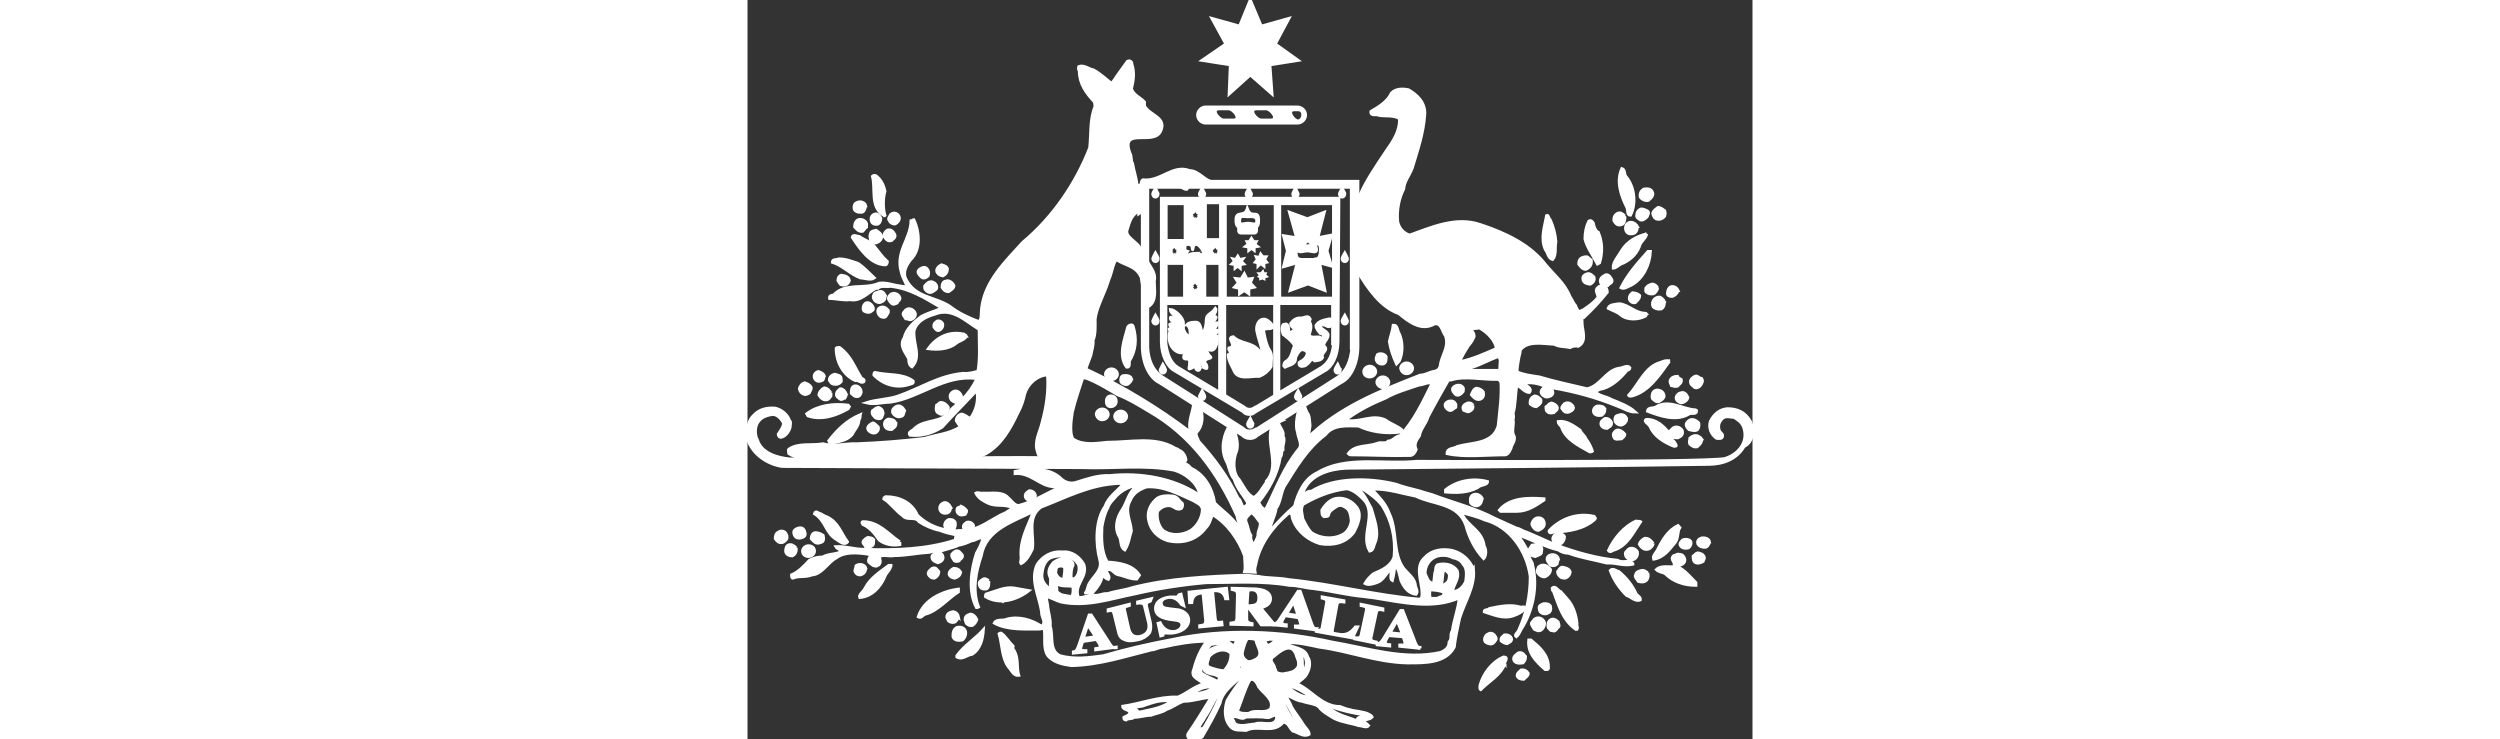 <svg viewBox="0 0 338.08 248.76" version="1.1" height="100" width="100%" xmlns="http://www.w3.org/2000/svg">
	<rect x="0" y="0" width="338.08" height="248.76" fill="#333333" stroke="none"/>
	<g id="Crest" transform="translate(0 0)" stroke="white" fill="white">
		<path d="m114.23 198.7c-0.2 0.4-0.4 0.7-0.9 0.9"></path>
		<path d="m122.23 136.8c0.9 0 1.8-0.7 1.8-1.8s-0.7-1.8-1.8-1.8c-0.9 0-1.5 0.7-1.5 1.8s0.4 1.8 1.5 1.8z"></path>
		<path
			d="m198.93 66.7h-59.7v48.2c0 4.6 2 8.6 4.6 9.9l23 13.7c0.4 0.7 1.3 0.9 2 0.9s1.3-0.2 1.8-0.7l23.4-13.9c2.7-1.3 4.6-5.3 4.6-9.9zm-39.8 13.9h-5.1v-12.4h5.1zm-3.7 4.5 0.7-0.7-0.4-0.9h0.9l0.7-1.1 0.7 1.1h0.9l-0.4 0.9 0.7 0.7-0.9 0.2v1.1l-0.9-0.7-0.9 0.7v-1.1zm-14.6 15.2v-11.7h6.2v11.7zm1.1-16.8h0.9l0.7-1.1 0.7 1.1h0.9l-0.4 0.9 0.7 0.7-0.9 0.2v1.1l-0.9-0.7-0.9 0.7v-1.1l-0.9-0.2 0.7-0.7zm7 12h0.9l0.7-1.1 0.7 1.1h0.9l-0.4 0.9 0.7 0.7-0.9 0.2v1.1l-0.9-0.7-0.9 0.7v-1.1l-0.9-0.2 0.7-0.7zm4.2-9.5c0-0.2-0.4-0.4-0.7-0.4-0.7 0-0.9 0.9-1.3 0.9s-0.7 0-0.7-0.4c0-0.2 0.7-0.7 0.9-0.9-4 0-4 1.8-4.6 1.8-1.1 0 0.9-1.8 1.3-2.4-0.9-0.2-1.3-1.1-2-1.5 0.4-0.7 0.7-0.2 1.1 0 0-0.4 0.2-0.9 1.1-0.9 1.8 0 1.3 1.8 1.5 1.8s0-1.8 1.1-1.8c1.8 0 3.8 4.4 2 4.4-0.3 0 0.3-0.6 0.3-0.6zm-4.4-12.9 0.7-0.7-0.4-0.9h0.9l0.7-1.1 0.7 1.1h0.9l-0.4 0.9 0.7 0.7-0.9 0.2v1.1l-0.9-0.7-0.9 0.7v-1.1zm-1.5-4.6v12.4h-6.4v-12.4zm11.9 63.7-14.4-8.6c-2.4-1.5-3.5-4.4-4-8v-13.5h18.1v30.1zm-5.3-31.9v-11.7h5.1v11.7zm23.7 32.7-6.6 4h-0.2c-0.4 0.4-1.1 0.7-1.8 0.7s-1.3-0.2-1.8-0.7l-6.6-4v-30.9h16.8v30.9zm0-32.7h-16.8v-31.8h16.8zm19.6 15.3c-0.2 3.5-1.5 6.4-4 8l-14.4 8.6v-30.1h18.1v13.5zm0-15.3h-18.1v-31.8h18.1z">
		</path>
		<path
			d="m158.03 113.1c0-0.2-2.2 0.7-1.5 0.7 0-0.7 1.3-2 1.8-2.4 0-0.7-1.1 0-2 0.4 3.3-4.9 1.3-2.9-0.7-2.4 3.1-3.3 2.2-3.3 0-2.2 1.8-1.3 2.2-3.1 1.8-3.5-1.5 2.2-3.1 1.8-3.1 4 0 1.3-0.4 3.5-1.1 4.2-0.9 0.9-0.2-3.5-2.4-3.5-0.7 0-2.4 0-3.1 0.9 0.4 0 1.1 1.1 1.1 1.8 0 0.4 0.4 1.8-0.4 1.8-0.9 0-1.8-1.8-1.8-2.4v-1.8c0-2-3.1-4.6-4.4-4.6 0 1.3 1.8 1.8 1.8 3.3-0.7 0-1.8-1.3-1.8-0.4s1.1 1.1 1.1 1.8-1.3-0.2-1.3 0.4 0.7 0.7 0.9 1.3c-0.4-0.2-0.9 0-1.1 0.2 0 0.2 0.2 0.4 0.4 0.7-0.2 0.2-0.4 0.7-0.4 1.8 0 3.8 2.4 5.5 4.2 5.5 1.3 0 1.1-0.9 1.1-1.3 0 0.7 0.7-0.2 0.7 0.9s-1.1 0.7-1.1 1.8c0 1.3 2 0 2 1.5 0 1.8-0.2 1.8-0.2 2.4 0 0.4 2-0.7 1.8-0.9 0.4 0.2 0.4 1.5 1.3 1.5 0.7 0 0.7-1.5 1.1-1.5-0.2 0 1.8 1.3 1.8 0.7 0-1.8-0.7-1.1-0.7-2.2s2.4-0.9 2-1.5c-0.2-0.4-0.4-0.2-0.9-1.1 0 0.2-2-2.9 0.4-1.3 2.7 1 2.9-4.3 2.7-4.6z">
		</path>
		<path d="m221.73 125.7c1.1 0 2-0.9 2-1.8s-0.9-1.8-2-1.8-2 0.9-2 1.8c0.2 1 0.9 1.8 2 1.8z"></path>
		<path d="m213.73 130.4c1.1 0 2-0.9 2-1.8s-0.9-1.8-2-1.8-2 0.9-2 1.8 1.1 1.8 2 1.8z"></path>
		<path d="m119.33 141.2c1.1 0 2-0.9 2-1.8s-0.9-1.8-2-1.8-2 0.9-2 1.8c0.3 1.2 1.1 1.8 2 1.8z"></path>
		<path d="m125.53 141.9c1.1 0 2-0.9 2-1.8s-0.9-1.8-2-1.8-2 0.9-2 1.8 0.9 1.8 2 1.8z"></path>
		<path
			d="m295.53 59.4c2.9 3.5 3.5 9.1 1.5 13-1.1 0-0.9-1.5-1.1-2.4-2-4-3.8-8.8-1.8-13.3 1.2 0.3 0.7 2.1 1.4 2.7z">
		</path>
		<path
			d="m46.236 64.3c-0.7 2.4-0.7 6 0 8.2-0.4 0.4-0.4-0.4-0.9-0.4-4-2.9-2.2-8.6-3.3-12.8 0.2-0.2 0.7-0.4 1.1-0.2 1.7 1.2 2.6 3 3.1 5.2z">
		</path>
		<path
			d="m304.33 64.5c0.7 1.1-0.4 2.2-1.3 2.9-0.9 0.2-2-0.2-2.7-1.1-0.2-1.1 0.2-2.2 1.3-2.7 1.2-0.2 2.3 0 2.7 0.9z">
		</path>
		<path
			d="m39.736 69.2c-0.2 0.9-0.4 2-1.3 2.2-0.7 0-1.5 0-2-0.4-0.7-0.4-0.7-1.5-0.4-2.2 0.4-0.7 1.3-0.9 2-0.9 0.6 0.1 1.5 0.4 1.7 1.3z">
		</path>
		<path
			d="m308.53 70.9c0.2 0.7 0.2 1.1 0 1.8-0.7 0.9-1.8 1.3-2.9 0.9-0.7-0.4-0.9-1.1-1.1-1.8 0.2-0.9 1.1-1.5 1.8-2 0.9 0 1.6 0.7 2.2 1.1z">
		</path>
		<path
			d="m302.63 70.9c0.9 0.4 0.2 1.5 0 2-0.4 0.4-1.3 1.3-2.2 1.1-0.4-0.4-1.1-0.4-1.3-1.3 0-1.1 0.4-2 1.5-2.4 0.9 0 1.3 0.4 2 0.6z">
		</path>
		<path d="m295.13 72.7c0 1.1 0 2.7-1.3 2.9-1.3 0.4-2-0.7-2.4-1.5 0-1.1 0.4-2 1.5-2.4 0.8-0.3 1.5 0.3 2.2 1z">
		</path>
		<path
			d="m51.036 73.1c0.2 1.1-0.7 1.8-1.3 2.2-0.7 0.2-1.8-0.4-2-1.1-0.7-0.7 0.2-1.3 0.4-2 1.2-1.1 2.7-0.2 2.9 0.9z">
		</path>
		<path d="m44.836 73.4c0 0.9-0.4 1.8-1.1 2-0.9 0.2-1.8-0.2-2-0.9-0.4-1.1 0-2 0.9-2.4 1.1-0.5 1.8 0.6 2.2 1.3z">
		</path>
		<path
			d="m269.93 73.8c1.1 2.2 1.8 4.9 2 7.5-0.4 2 0.2 4.6-1.1 6-1.5-0.4-1.5-2.2-2.4-3.3-1.8-3.8-0.2-8 0.4-11.5 0.6-0.3 0.6 0.9 1.1 1.3z">
		</path>
		<path d="m40.036 75.1c0.2 1.3-0.7 2-1.3 2.7-1.3 0.2-2-0.7-2.7-1.5 0-1.1 0.4-2 1.3-2.4 1.1-0.3 2.2 0.3 2.7 1.2z">
		</path>
		<path
			d="m286.23 78.2c1.3 3.1 1.5 6.6 0.4 10.2l-0.7 0.4c-1.5-2.9-3.5-5.5-4.2-8.4 0-2.2 0.4-4.2 1.3-6 0.7-0.4 1.1 0 1.5 0.7 0.2 1.1 0.6 2.5 1.7 3.1z">
		</path>
		<path d="m299.33 76.2c0 1.1-0.4 2.2-1.5 2.4s-2 0-2.4-1.3c-0.2-1.1 0.2-2 1.1-2.4 1.2-0.4 2.3 0.4 2.8 1.3z">
		</path>
		<path
			d="m45.136 79.5c0 0.9-0.7 1.8-1.5 2-0.9 0.7-1.5-0.4-2.2-0.7-0.2-0.9-0.4-1.5 0-2.4 0.2-0.7 1.1-0.7 1.8-0.9 0.7 0.5 1.6 0.9 1.9 2z">
		</path>
		<path
			d="m49.536 78.9c0.4 1.1-0.7 1.5-1.1 2-1.3 0.4-1.8-0.4-2.4-1.3-0.2-1.1 0.4-1.8 1.1-2.2 1.3-0.3 1.9 0.6 2.4 1.5z">
		</path>
		<path
			d="m302.43 78.7c0 1.3-2.2 2.7-2.4 4.2-1.1 2.9-3.5 4.9-6.4 6-0.7 0.4-1.5 1.3-2.4 1.3-0.2-2 1.8-4 2.9-6 1.8-2.9 4.9-4.7 8.3-5.5z">
		</path>
		<path
			d="m42.836 83.1c1.5 1.8 2.4 3.3 4.2 4.9 0 0.4-0.2 1.1-0.7 1.1-5.1-0.2-8.6-5.5-11.1-9.3 0.2-1.1 1.8-0.2 2.4-0.2 1.9 1.3 3.9 1.7 5.2 3.5z">
		</path>
		<path d="m303.73 84.6c-0.2 4.4-2.4 9.1-6.4 11.3-1.1 0.4-2.4 1.5-3.5 0.9 2.2-4.4 5.5-8.2 9.1-12.2z"></path>
		<path
			d="m283.83 87.5c0.2 1.5-0.4 2.4-1.8 3.1-1.1 0-1.8-0.9-2.4-1.8 0-1.1 0.4-2 1.5-2.2 0.2-0.2 0.9-0.2 1.3-0.2 0.5 0.2 0.7 0.7 1.4 1.1z">
		</path>
		<path
			d="m37.136 88.6c2 1.3 3.8 3.3 5.5 4.9-1.3 0.9-3.1 0-4.6 0-3.5-1.3-6-4.2-9.5-5.3 0-1.1 1.5-0.7 2.2-1.1 2.4 0 4.2 0.8 6.4 1.5z">
		</path>
		<path
			d="m148.73 57.4c-5.7-2.2-9.7 3.8-15.7 3.1-0.7 0.4-0.4 1.1-0.9 1.8-0.2 0.2-0.9 0-1.1 0-0.2-2.4-1.1-4.9-1.5-7.3-0.7-1.1-0.2-2.4-0.9-3.5-3.3-9.1 8.2-2.2 10.4-7.5 2-4.6-3.8-5.1-5.5-8.4v-1.3c-1.8-1.8-3.5-2.2-4.4-4.4 0.7-2.7 1.1-5.5 0.2-8.2 0-0.7-0.4-1.5-1.5-1.1-2 2.7-3.5 4.9-5.3 7.5-2-1.5-3.8-3.3-6.2-4.6-1.5-0.2-3.1-1.8-4.9-1.1-0.2 0.7 0 1.1 0.2 1.5 0 4.2 2.2 7.3 5.1 10.4l0.2 1.5c-1.8 4.2-1.3 9.3-1.8 13.9-4.6 11.9-12.4 23.4-22.5 31.8-6 6.6-13 13.3-13.9 22.5-0.2 1.5 0.2 3.3-0.9 4.2-3.5-1.3-6.9-2.9-9.7-5.1-4.9-3.3-11.7-2.9-14.8-9.1-1.3-2.4 0.2-4.9 1.5-6.6 3.5-3.3 3.1-9.3 1.1-13.5-0.4 0-0.4 0.4-0.9 0.4-0.2 6.2-5.3 10.4-3.3 17.2 0.4 2 1.5 3.3 2 5.1-0.7-0.2-1.8-0.2-2.4-0.4-2.2-0.2-4.6-1.3-7.1-0.9-4.9 2.2-11.3-0.4-15.3 4-0.7 0-1.5 0.2-1.3 1.1 2.2 0 4.4 0.7 6.9 0.4 3.5 0.7 6-2.4 8.6-3.8h0.7c1.1-1.1 2.9-0.4 4.2-0.7 6.6 0.7 11.7 4 17 7.1v0.4c-2 0.9-4.4 1.5-6.6 2.7-2.4 1.8-5.1 4.2-5.7 7.1-1.8 2.7 0.4 4.9 1.5 7.1 0 1.1 0.2 2.2 1.1 2.7 3.3-3.5 0.2-8 0.7-12.2 0.9-3.1 3.8-4.6 6.9-5.5 6-2.4 10.2 2.2 15 5.1 0 4.9 0.4 9.5-0.4 14.1-1.5 0.4-3.3 0.9-4.9 0.7-8.2 0.7-14.6 5.1-22.1 7.7-3.3 1.1-7.3 1.1-10.6 2.2 2.7 0.7 5.3-0.2 8-0.2 10.2-1.5 18.1-9.3 29-8l0.2 0.2c-1.3 2.7-2.9 4.9-4.9 6.9-0.2-1.1-0.4-2-1.5-2.7-0.9-0.4-1.8 0-2.4 0.9-0.2 0.4-0.2 1.1 0 1.5 0.4 0.9 1.3 1.1 2.2 1.5-0.2 0.9-1.3 1.3-2 2.2-2.9 4.9-8.8 2.9-12.4 6.4-0.4 0.7-2.4 1.1-1.5 2.2 4 0.4 7.7-0.7 10.8-2.7 3.8-4.2 8-8.4 11.7-12.4 0.7 3.3-0.2 6.9-2.2 9.5-0.9-0.4-1.8-1.3-2.9-1.5-1.1 0.2-1.8 1.3-1.8 2.2 0.4 0.7 0.9 1.5 1.5 2-3.5 2.4-8 2.7-12.2 4-7.5 0.9-15 1.5-22.8 1.8-3.5-0.2-7.7 1.1-11.3 0-4 0.7-8.2-0.4-11.5 1.8-0.4 0.4 0 1.1 0 1.5 4.9 3.1 11.3 0.7 16.8 1.5h41.1c3.1 0 6-0.2 8.4-1.5 5.3-3.1 8.2-8.4 10.8-13.9 1.1-2 1.8-4.2 2.2-6.2 1.1-3.5 4.2-6.2 7.7-6.4 0.4 5.5-0.4 10.8-1.8 15.9-0.7 3.3-2.9 6.6-1.5 10.2 0.2 1.8 2 1.8 3.5 2 12.6-0.2 25.2-0.7 38.5 0.2 2.4 0.4 4.4 1.1 7.1 1.1 0.2-0.2 0.9-0.4 0.7-1.1-0.2-1.1-1.1-2.7-2.4-2.9-0.2-0.7-1.1-0.4-1.5-0.9-6.6-3.8-14.6-1.8-22.5-1.8-4 0.4-8.2 1.1-11.5-1.1-1.5-2-0.4-8-0.4-8 0-2.4 5.7-18.8 6.4-20.3 0.2-1.5 0.9-3.1 0.7-4.9 0.9-2 0.7-4.9 0.7-7.1 0.4-3.3 2-6.4 3.3-9.7 0.7-1.5 1.1-3.3 1.8-4.9 0.7-2 0.9-4 2-5.5 3.3 2.2 6.6 2 8.4 6l1.5 8.8c0 0.4 0.4 1.5 1.1 0.9 2.7-1.8 1.8-5.7 1.8-8.4 0.7-3.3-1.8-4.9-2.7-7.7-0.7-0.4-2-3.1-2-3.1-0.4-2.2-5.5-4-4.4-6.6 0.7-2.4 1.3-4.6 3.5-6 0.4 0.2 0.4 0.4 0.4 0.7l1.3-0.9 0.2-8.8c3.3 0 8.4 0.4 11.9 0.4 0.9 0.2 1.8 1.1 2.7 1.1l0.9-1.1 8.4-1.5c-2.7 0.5-5-3.7-8.3-3.7z">
		</path>
		<path d="m157.83 61.2c0.2 0 0.4 0 0.9-0.2z"></path>
		<path d="m67.236 90.4c0 1.3-0.7 2-1.5 2.4-0.9-0.2-1.5-0.4-2-1.3-0.4-1.1 0.7-2 1.5-2.4 0.6 0.2 1.7 0.4 2 1.3z">
		</path>
		<path
			d="m60.336 90.4c0.7 0.7 0.7 1.8 0.4 2.4-0.7 0.7-1.8 1.1-2.4 0.2-0.7-0.7-1.3-1.3-0.7-2.2 0.7-0.6 2-1.3 2.7-0.4z">
		</path>
		<path d="m205.33 91.5c0 0.2 0.2 0.2 0 0"></path>
		<path
			d="m284.73 93.2c0.4 1.1-0.4 2-1.3 2.4-1.1-0.2-2.4-0.4-2.4-2 0-0.9 0.9-1.3 1.5-1.5 1.1-0.2 1.7 0.7 2.2 1.1z">
		</path>
		<path
			d="m290.23 93.2c0.2 0.4 1.1 1.3 0.2 2-0.4 0.2-0.7 0.4-1.1 0.9-1.1 0.2-2.2-0.2-2.4-1.3s0.7-1.8 1.5-2.2c0.9-0.5 1.4 0.2 1.8 0.6z">
		</path>
		<path
			d="m34.236 94.4c-0.4 1.3-1.5 1.8-2.9 1.3-0.2-0.2-0.7-0.9-0.9-1.3 0-0.7 0.2-1.5 1.1-1.8 1.6 0.2 2.5 0.6 2.7 1.8z">
		</path>
		<path d="m69.436 96.1c0 0.9-1.1 1.5-1.8 2-1.1 0-1.8-0.7-2.2-1.5 0-0.9 0.4-2 1.3-2 0.9-0.5 2.2 0.4 2.7 1.5z">
		</path>
		<path
			d="m63.236 95.5c0.2 0.2 0.7 1.1 0.2 1.8-0.7 0.4-1.5 1.5-2.7 0.9-0.7-0.4-1.3-0.9-1.1-2 0.4-0.4 0.9-1.1 1.5-1.3 1-0.3 1.4 0.1 2.1 0.6z">
		</path>
		<path
			d="m306.13 96.8c0 0.9-0.9 1.8-1.3 2-0.9 0.2-1.8 0-2.2-0.4-0.7-0.2-0.4-1.1-0.4-1.5 0.4-0.7 1.3-1.1 2-1.3 0.8-0.1 1.5 0.5 1.9 1.2z">
		</path>
		<path d="m313.03 97.7c-0.2 0.9-1.1 1.8-2 2-0.7 0-1.8-0.2-1.5-1.3 0-0.7 0.4-1.5 0.9-1.8 0.8-0.5 2.1 0 2.6 1.1z">
		</path>
		<path
			d="m46.236 99.2c0.2 1.3-0.2 2-1.3 2.4-0.7 0.4-1.5 0-2-0.4-0.4-0.4-0.9-1.3-0.4-2 0.2-0.9 1.1-0.7 1.8-1.1 0.8-0.2 1.4 0.2 1.9 1.1z">
		</path>
		<path
			d="m51.236 100.1c0.2 0.9-0.7 1.1-0.9 1.8-0.4 0.2-1.3 0.7-1.8 0.2-0.7-0.7-1.5-1.5-0.9-2.4 1-1.8 3.2-0.9 3.6 0.4z">
		</path>
		<path d="m300.13 99.4c0 1.1-0.9 1.8-1.5 2.4-0.9 0.2-1.8-0.4-2-1.3 0-0.9 0.4-1.5 1.1-2 0.9 0.1 1.8 0.3 2.4 0.9z">
		</path>
		<path
			d="m308.53 101.2c-0.2 0.9 0 2-1.1 2.7-0.9 0.2-1.8 0-2.4-0.4-0.7-0.4-0.7-1.5-0.4-2.2 0.4-0.9 1.5-1.5 2.4-1.3 0.7 0.3 0.9 1 1.5 1.2z">
		</path>
		<path
			d="m42.236 103.4c0.4 0.9-0.4 1.1-0.9 1.5-0.7 0.4-1.5 0-2-0.2-0.7-0.4-0.4-1.5-0.2-2 0.9-1.7 2.6-0.6 3.1 0.7z">
		</path>
		<path
			d="m302.13 105.4c0.4 0 0.2 0.7 0 0.9-2.4 1.3-6.2 1.5-8.4-0.4-1.3-1.1-2.9-1.5-4.2-2.2 0.4-1.3 2.4-1.3 3.8-1.5 3.1 0.3 5.3 3.2 8.8 3.2z">
		</path>
		<path
			d="m47.336 104.5c0.2 0.9-0.4 1.1-0.7 1.8-0.4 0.7-1.3 0.4-1.8 0.2-0.9-0.7-1.3-1.8-0.7-2.7 1.2-1 2.5-0.4 3.2 0.7z">
		</path>
		<path
			d="m56.336 105.2c0.4 0.9-0.2 1.8-1.1 2.2-0.7 0.4-1.3-0.2-2-0.2-0.4-0.7-1.5-1.5-0.4-2.4 0.9-1.6 2.9-0.9 3.5 0.4z">
		</path>
		<path
			d="m176.83 109.6c-0.2 2-3.8-0.2-3.1 2.4 0.4 2 0.9 4.4 2 6 0.9 1.3 0.4 3.5 0.4 5.3-0.9 1.5-2.4 2.7-4 3.3-2.9-0.2-7.3 1.5-8.6-2.2-0.7-1.5-1.8-3.1-1.8-5.1 0.2-0.2 0.7-0.2 0.9-0.4 0-0.7-0.9-1.1-0.7-1.8 3.3-0.7-1.3-3.5 1.5-3.8 2.4 2.4 6.2 1.8 8.4 4.4 0.4 0.4 0.9 1.1 1.5 1.3-0.4-2.4-1.5-5.1-2-7.7-0.2-1.3 0.2-2.7 1.1-3.5 2-1.3 3.3 0.7 4.4 1.8z">
		</path>
		<path
			d="m65.636 108.9c0.2 1.1-0.4 1.8-1.1 2.2-0.9 0.4-1.5-0.7-1.8-1.1-0.2-1.1 0.4-1.5 1.1-2 0.5-0.2 1.4 0.1 1.8 0.9z">
		</path>
		<path
			d="m129.73 109.8c1.3 4.2 0.9 8.2-1.3 11.7 0 0.9 0.2 2.2-0.9 2-2.9-4-0.7-9.3 0.4-13.5 0.3-0.6 1.6-1.1 1.8-0.2z">
		</path>
		<path
			d="m219.03 111.8c1.5 2.9 1.5 6.9 0.2 9.7l-0.9 0.9c-1.1-2.4-2-4.9-2.4-7.5 0.4-2 1.1-3.5 1.3-5.5 1.4-0.2 1.4 1.8 1.8 2.4z">
		</path>
		<path
			d="m73.636 113.1c-0.7 1.3-2.4 1.5-3.5 2.4-2.4 2-6.2 2.2-9.3 1.8 2.7-3.8 6.9-6 11.9-4.9 0.2 0.3 0.6 0.1 0.9 0.7z">
		</path>
		<path
			d="m30.936 116.9c3.8 2.7 4.9 6.4 7.3 10.2 0.2 0.4 1.3 0.4 0.9 1.3-0.9 0.7-1.8-0.7-2.9-0.4-4-1.8-6.4-6.2-6.4-10.8 0-0.3 0.7-0.3 1.1-0.3z">
		</path>
		<path d="m214.83 120c0 1.1 0 2-0.9 2.4-1.1 0.2-2-0.2-2.4-1.3-0.2-0.7 0.2-1.1 0.4-1.8 0.9-0.6 2.5-0.2 2.9 0.7z">
		</path>
		<path
			d="m258.83 125.7c0-2 0.4-4 0.7-5.7 0.2-0.7 0.4-1.3 0.4-2.2 2.4-3.3 7.5-2.2 11.5-2 1.5 0.9 3.5 0.7 5.3 1.1 0.7-0.4 1.8-0.7 2.7-0.4 3.3-1.8 1.1-5.7 1.3-8.6l-1.3-3.1c-0.2-0.7-0.7-1.3-0.9-2-0.7-0.7-1.1-2-1.8-2.9-1.8-4.6-5.3-7.3-8.2-10.8-5.3-6.9-13.7-10.8-21.9-13.5-8.2-2.9-16.6 0.9-23.9 3.5-2.2-0.7-3.5-2.4-4-4.4-0.4-4 0.4-8 2-11.1 0.2-2.7 2-4.6 2.9-7.1 1.8-6 3.8-11.7 4.2-18.1 0.2-4-2.7-6.6-5.5-8.2-2-0.4-4.2-0.4-5.7 1.1-1.3 2.9-4.2 4.6-6.9 6.2-0.2 1.8 2 0.7 2.7 1.3 2.2 0.4 4.9-0.2 6.9 1.1 0.2 4.2-2.2 7.7-4.4 10.8-3.5 5.3-7.3 10.6-9.5 16.4l-0.4-1.1 0.4 25.6c3.3 5.5 7.5 11.7 13.7 13.9 3.3 2.7 7.5 6 11.9 3.5 2.4-0.7 2.7 2.7 3.8 4 1.3 4-1.5 6.6-1.8 10.2l-2.7 5.7c-3.1 6.2-6 12.6-10.8 17.7-1.5 0-2.4 1.8-4 1.8-0.9 1.1-2.4 0.2-3.5 0.7-3.3 1.3-7.7 0.4-9.9 3.5 0.2 0.2 0.4 0.4 0.9 0.4 6.4 0 13.5 0.4 20.1 0.2 0.9-0.2 1.5-1.1 1.8-2-0.9-1.8 0.2-3.3 1.1-4.6 0.4-2.4 2.2-4 2.9-6.4 2.2-4.2 4.6-8.4 7.1-12.8l3.3-5.3c0.7-1.8 2-4 3.3-6 0.9-0.9 1.3-1.8 1.8-2.9 0-1.1-0.4-1.5-1.1-2.2 0.7-0.7 1.8-0.4 2.9-0.7 2.7 1.5 5.3 4.2 5.7 6.9l0.9 2.7 0.4 1.3-0.2 3.5 0.4 3.3c0.4 5.1-0.4 10.2-0.9 15.3-1.8 6.2-8.8 5.5-13.7 6.9-1.3 0.9-3.5 0.4-3.5 2.4 6 1.3 13 0.4 19.7 0.4 1.1-0.4 1.3-1.3 1.8-2.2 0.2-1.3 1.5-2.4 1.1-4-1.1-1.5 0-3.8-0.4-5.7 0.2-0.4 0.2-1.3 0-2 0.9-3.1 0.7-6.6 1.3-9.7z">
		</path>
		<path
			d="m310.13 121.5c-3.3 4.6-6.9 10.2-12.6 11.7-0.4 0-0.9 0.2-1.1-0.2 3.5-3.8 5.5-9.7 10.8-11.1 0.9-0.4 2-0.8 2.9-0.4z">
		</path>
		<path
			d="m25.836 126.6c-0.4 0.4 0 1.3-1.1 1.5-0.9 0.4-1.8 0-2.2-0.9-0.4-1.1 0.4-2 1.3-2.2 0.9 0.3 1.8 0.7 2 1.6z">
		</path>
		<path
			d="m55.736 128.2c0.2 0.9-0.7 0.9-1.3 1.1-4.4 1.5-8.8 0-11.9-3.1 0-0.4 0-0.9 0.4-0.9 4.4 1.1 9.2 0.2 12.8 2.9z">
		</path>
		<path
			d="m31.336 126.8c0.2 0.4 0.2 1.1 0.2 1.5-0.7 0.9-1.5 1.1-2.7 0.9-0.7-0.2-0.9-0.7-1.3-1.3 0-1.1 0.9-1.8 1.8-2 0.9 0.3 1.6 0.3 2 0.9z">
		</path>
		<path d="m129.13 127.3c0.2 0.9-0.7 1.5-1.3 2-0.9 0.2-1.8-0.2-2.2-0.9-0.2-0.7 0-1.8 0.7-2 1-0.2 2.5 0 2.8 0.9z">
		</path>
		<path
			d="m314.13 127.7c0.2 1.1-0.7 1.5-1.3 2.2-0.7 0.2-1.3 0-2-0.2 0-0.4-0.7-0.9-0.4-1.8 0.4-0.9 1.3-1.3 2.4-1.3 0.2 0.5 0.6 0.7 1.3 1.1z">
		</path>
		<path
			d="m320.93 127.3c0.7 0.9 0 1.8-0.4 2.4s-1.3 0.9-1.8 0.7c-0.7-0.7-1.5-0.9-1.5-2 0-0.9 0.9-1.5 1.5-1.8 0.9-0.4 1.3 0.7 2.2 0.7z">
		</path>
		<path
			d="m21.436 130.4c0 0.7-0.4 1.1-0.7 1.8-0.4 0.2-1.1 0.7-1.8 0.4-0.7-0.2-1.3-0.9-1.5-1.8 0.2-0.9 0.9-1.8 1.8-2 0.9 0.3 1.8 0.7 2.2 1.6z">
		</path>
		<path
			d="m240.73 130.4c0.2 0.4 0 0.9 0 1.3-0.7 0.9-1.5 1.5-2.4 1.1-0.7-0.7-1.3-1.3-1.1-2.2 0.8-1.1 2.6-1.5 3.5-0.2z">
		</path>
		<path d="m38.236 131.9c-0.2 0.7-0.4 1.5-1.5 1.5-0.9 0-1.3-0.7-1.8-1.1 0-0.9 0-2 0.9-2.4 1.1-0.4 2.4 0.7 2.4 2z">
		</path>
		<path
			d="m28.036 132.2c0.2 1.1-0.4 1.8-1.1 2.2-1.3 0.4-2.2-0.4-2.9-1.5 0-0.9 0.9-2 1.8-2.4 1.3 0.1 1.8 1.2 2.2 1.7z">
		</path>
		<path
			d="m247.53 131.9c0.2 1.1 0 2-1.1 2.4-1.3 0.4-2.2-0.7-2.9-1.5 0.4-0.9 0.7-2 1.8-2.2 1.1 0.2 1.8 0.7 2.2 1.3z">
		</path>
		<path
			d="m33.136 132.4c0.2 0.7-0.2 1.1-0.4 1.5-0.4 0-0.9 0.7-1.5 0.4-0.4-0.4-1.3-0.7-1.3-1.5 0-1.1 0.7-1.5 1.3-2 0.8 0 1.5 0.7 1.9 1.6z">
		</path>
		<path
			d="m308.33 133.3c-0.2 0.9-0.9 1.3-1.8 1.8-0.9 0.2-1.3-0.4-2-0.9-0.4-0.4-0.2-1.3 0-2 0.9-1.8 3.8-0.9 3.8 1.1z">
		</path>
		<path
			d="m316.33 133.7c-0.2 1.1-1.5 1.8-2.4 1.8-0.9-0.4-2-1.1-1.3-2.4 0.4-0.4 0.7-0.9 1.3-0.9 1.1-0.5 1.9 0.4 2.4 1.5z">
		</path>
		<path
			d="m266.83 134.4c0.4 1.3-0.7 1.8-1.5 2.4-0.7 0-1.3-0.4-2-0.9-0.2-1.1 0.2-2.2 1.5-2.7 0.9 0.1 1.3 0.5 2 1.2z">
		</path>
		<path
			d="m238.03 135.7c0.4 0.2 0.2 0.9 0.2 1.3-0.7 0.4-1.5 1.5-2.4 0.9-0.7-0.4-1.3-1.1-1.1-2 0.7-1.3 2.9-1.3 3.3-0.2z">
		</path>
		<path
			d="m244.03 136.4c0 0.9 0 1.3-0.9 1.8-0.7 0.7-1.5 0-2.2-0.2-0.2-0.4-0.4-1.1 0-1.5 0.2-0.4 0.9-0.7 1.3-0.9 0.5-0.1 1.4-0.1 1.8 0.8z">
		</path>
		<path
			d="m67.236 136.6c0.7 0.7 0 1.3-0.2 2-0.4 0.7-1.8 1.1-2.7 0.4-1.1-0.4-0.9-1.8-0.7-2.7 0.7-0.2 0.7-0.9 1.5-0.9 1 0.1 1.4 0.5 2.1 1.2z">
		</path>
		<path
			d="m277.83 136.8c0.2 1.1-0.9 1.5-1.5 1.8-1.3 0.4-1.8-0.4-2.4-1.3 0-0.7 0.7-1.1 0.9-1.5 1.5-0.8 2.4 0.3 3 1z">
		</path>
		<path
			d="m272.33 136.8c0.4 1.1-0.7 1.5-1.1 2-0.7 0.2-1.8 0.2-2.2-0.4-0.4-0.2-0.4-0.9-0.4-1.5 0.7-0.4 0.9-1.1 1.8-1.3 0.6 0.1 1.4 0.5 1.9 1.2z">
		</path>
		<path
			d="m319.23 138.1c0.2 1.5-1.8 0.7-2.4 1.1-4.4 2.7-9.9 0.7-14.1-0.9 0.2-1.3 1.8-0.9 2.7-1.3 4.4-2.9 9.1 0.7 13.5 0.9z">
		</path>
		<path d="m34.236 136.8-0.4 0.7c-3.8 2.2-8.8 4-13.5 2.4l-0.4-0.7c3.8-2.9 9.1-3.5 13.9-2.9z"></path>
		<path d="m288.43 137.7c0 0.9-0.4 1.5-1.1 2-1.1 0.2-2.4 0-2.7-1.1-0.2-0.9 0.4-1.8 1.3-2 1 0 2.1 0 2.5 1.1z">
		</path>
		<path
			d="m52.836 138.1c-0.4 0.9-0.2 1.8-1.3 2-1.1 0.4-2.2-0.4-2.7-1.3-0.2-1.1 0.4-1.5 1.1-2 1.3-0.7 2.2 0.2 2.9 1.3z">
		</path>
		<path
			d="m45.536 138.6c0.2 0.7-0.2 1.1-0.4 1.8-0.4 0.7-1.5 0.4-2 0.2-0.7-0.7-1.5-1.3-1.1-2.4 0.7-0.4 0.9-0.9 1.8-1.1 0.4-0.1 1.5 0.4 1.7 1.5z">
		</path>
		<path
			d="m295.73 141c0 0.9-0.9 1.8-1.8 2-0.9 0-1.5-0.4-2-1.1-0.2-0.7-0.2-1.5 0.4-2 0.2-0.2 0.9-0.2 1.3-0.4 1.2-0.1 1.9 0.6 2.1 1.5z">
		</path>
		<path
			d="m37.836 139.9c0.2 0.9-0.4 1.1-0.4 1.8-0.2 1.8-1.5 2.9-2.2 4.4-2 2.4-4.9 2.4-7.5 3.1l-0.4-0.9c3.1-4 6.2-6.9 10.6-8.8z">
		</path>
		<path
			d="m290.63 142.1c0.2 1.3-0.9 1.5-1.5 2-0.9 0-1.8-0.4-2-1.3-0.2-1.1 0.7-1.5 1.3-2 0.9-0.2 1.8 0.4 2.2 1.3z">
		</path>
		<path
			d="m49.736 142.1c0 0.2 0 0.4 0.2 0.4 0 1.1-0.9 1.5-1.5 2-0.9 0-1.8-0.2-2.2-1.1s0-2 1.1-2.4c0.8 0 2 0.2 2.4 1.1z">
		</path>
		<path
			d="m309.63 145.2c1.1 0 1.3-1.3 2.4-1.5s2 0.4 2.4 1.1c0.4 1.3-0.4 2-1.3 2.4-0.7 0.4-2.2-0.7-2.2 0.7 0.7 0.4 1.3 1.3 1.5 2-0.2 0.4-0.9 0.2-1.3 0-3.1-1.3-6.2-3.3-7.5-6.4-0.4-0.9-2.4-1.8-1.3-2.4 3.4-0.1 5.8 2.3 7.3 4.1z">
		</path>
		<path
			d="m319.83 142.1c0.4 0.4 0.2 1.5 0 2-0.4 1.1-2 0.7-3.1 0.4-0.4-0.4-1.1-1.1-0.9-2 0.4-0.7 0.9-1.1 1.5-1.3 1-0.2 1.6 0.2 2.5 0.9z">
		</path>
		<path
			d="m282.03 147.6c0.9 1.1 1.8 2.9 2.2 4.2-0.2 0.2-0.7 0.2-0.9 0.2-3.5-2-8.2-4.2-9.5-8.4-0.2-0.4-1.1-0.9-1.1-1.8 2.7-0.4 5.3 1.5 7.3 2.9 0.7 1.4 1.6 1.8 2 2.9z">
		</path>
		<path
			d="m43.936 143.6c0.4 0.9-0.4 1.8-0.9 2-1.1 0.2-1.8-0.2-2.4-0.9-0.7-1.1 0.7-2 1.5-2.4 0.7 0 1.2 0.9 1.8 1.3z">
		</path>
		<path d="m295.13 146.1c0 0.7-0.7 1.1-1.1 1.5-0.9 0-1.8 0.4-2.4-0.2-0.2-0.4-0.7-1.3 0-2 1-1.5 2.6-0.4 3.5 0.7z">
		</path>
		<path
			d="m320.93 147.6c0.2 1.3-0.7 2-1.5 2.7-1.1 0.2-1.8-0.4-2.4-0.9-0.4-0.7 0-1.3 0-2 0.7-0.7 1.8-1.1 2.7-0.7 0.3 0.3 0.8 0.3 1.2 0.9z">
		</path>
		<path d="m248.93 162c0 1.3-2.2 0.9-3.3 2-3.3 1.8-7.1 1.8-10.8 1.5v-0.7c3.7-3 9-4.1 14.1-2.8z"></path>
		<path
			d="m96.836 166.6c0 0.9-0.7 1.5-1.5 1.8-0.7 0-1.5-0.4-1.8-1.1-0.4-1.3 0.7-1.8 1.3-2.2 1.1 0 1.8 0.7 2 1.5z">
		</path>
		<path
			d="m247.13 167.7c-0.2 0.9-0.4 2-1.5 2.4-0.9 0.2-1.5-0.2-2.2-0.7-0.4-0.4-0.2-1.1-0.2-1.8 0.4-1.8 3-1.8 3.9 0.1z">
		</path>
		<path d="m267.93 168.2c-2.7 1.8-5.5 3.8-9.1 3.8h-5.5l-0.4-0.4c3.5-4.2 9.7-4.2 15-3.8z"></path>
		<path d="m68.336 170.6c0 0.9-0.4 1.8-1.3 2-1.1 0.2-1.8-0.2-2.2-0.9-0.4-0.9 0-2 0.9-2.4 1-0.7 2.1 0.4 2.6 1.3z">
		</path>
		<path
			d="m73.636 171.7c0.2 0.4-0.2 0.9-0.4 1.3-0.7 0.2-1.5 0.4-2 0-0.7-0.4-0.9-1.1-0.7-1.8s0.9-0.4 1.3-0.9c0.7 0.3 1.3 0.8 1.8 1.4z">
		</path>
		<path
			d="m33.636 182.3c-1.1 1.3-2.7-0.2-3.8-0.9-3.5-2-3.5-6.2-7.3-8.6 0.4-1.3 1.3 0 2 0 0.7 0.4 1.5 0.9 2.2 1.1 3.8 1.8 4.6 5.3 6.9 8.4z">
		</path>
		<path
			d="m337.33 141.7c-1.8-3.1-4.4-4.2-7.7-4.2-2.7 0.2-4.6 2-5.7 4.2-0.7 2.2 0.2 4.4 2 5.7 0.7 0.2 1.8 0.2 2-0.4 0.4-1.3-0.9-1.3-1.1-2.4-0.4-1.5 0-2.7 1.1-3.8s2.9-0.4 4-0.4c1.3 0.9 2.4 1.5 3.1 3.1 0.7 1.8 0.7 3.8 0 5.5-1.1 2.7-3.8 4.6-6.4 5.3-8.6 1.3-103.5 0.9-103.5 0.9-11.1 1.1-23.9-2-33.4 3.8-4.4 2-6.6 6.9-7.7 11.3-2.9 2.4-5.7 5.5-8.2 8.2l-0.2-0.2c0.4-2.4 1.8-4.6 2.2-7.3 1.5-2 1.5-4.9 2.7-7.3 4-6.4 7.7-12.8 13.9-17.5 2.7-3.5 7.3-2.9 11.1-2.9 4.2 2 9.3 2.7 14.4 2 0.2-0.2 0.2-0.4 0.2-0.7-1.5-1.3-3.8-2-5.5-3.3-4.2-2-8.2 0.7-12.6 0.2-0.2-0.2-0.4-0.2-0.2-0.7 4-2.9 8.4-5.1 12.8-6.9 3.5-2 7.5-3.1 11.3-4.4 1.5 0 3.1-1.3 4.4-0.4l5.5-1.5c0.2 0 0.4 0.4 0.9 0.2 4.6-1.5 10.6 0 15.9-0.2l0.7 0.7 5.1 1.3c1.8 0.2 2.7 2.4 4.6 2.4 1.1-1.5-1.1-2-1.8-3.1 2.2-0.4 4.9 0 7.1 1.1l-1.1 1.1c-0.7 1.1 0.2 2 1.3 2.4 0.7 0.2 1.3-0.2 1.8-0.4 1.3-0.9 0-2 0.2-2.7 7.7 1.3 15 3.3 22.1 6.2 2 0.7 3.8 2 6 2-2.2-2-5.3-3.1-8-4.2-1.8-1.1-4.2-1.1-5.5-2.7 0.2-0.4 1.1-0.2 1.3-0.7 3.5-0.4 6.6-3.1 9.1-6 0.2-0.7 1.3-0.4 1.3-1.3-0.9-1.1-2.4 0.2-3.8 0.2-4.4 0.9-6.2 6-10.6 6.9-5.3-1.3-10.8-2.4-16.1-4-2.7-0.4-5.3-0.7-7.7-1.8l-5.7-0.4h-10.2c0-0.2-0.4-0.2-0.2-0.7 3.8-0.9 7.1-3.1 10.8-4.2l27.9-12.8c2.9-2.7 5.5-5.5 8-8.6 0-0.9-0.4-1.8-1.1-2s-1.5-0.2-2 0.4c-1.3 0.9 0 2.2 0 3.3-1.3 1.8-3.3 3.1-4.9 4.2-0.4 0-28.7 12.8-28.7 12.8-4.2 1.8-8.4 3.8-12.6 4.6l-6 0.9c-0.4 1.3-1.5 2-2.7 2.4-1.8 0.2-3.1 1.3-4.9 1.3-13.5 5.3-27.6 10.8-38.2 21.4 0.7-1.3 0.9-2.9 1.1-4.4-0.2-1.5 0-3.3-1.1-4.6-0.2-0.7-1.1-2.2-0.7-2.9l-1.5 0.9c-0.9 2.2-1.8 6.4-0.9 8.8 0.2 2 1.8 4.2 0.4 5.7-5.1 6.2-7.7 13.5-11.1 20.3-1.3-0.2-1.8-1.3-2.4-2.4 3.5-4.4 6.4-9.5 7.3-15.3 0.7-0.4 0.2-2 0.9-2.4-0.2-1.8 0.9-3.3 0-4.6 0.7-2.2-3.1-4.4-0.7-6l-2 0.9c-4.4 6 2.4 14.6-2.9 20.3v0.4c-1.5 2-2.2 3.8-4.2 5.1-2.4-1.1-3.5-4-4.9-6-2.2-2.2-2.2-6.6-0.9-9.7 0.9-3.1-0.7-5.7-0.9-8.4l-1.1-0.7c-2.4 3.3-3.5 8.4-1.5 12.4 1.1 2 1.1 4.4 2.7 6.2 0.9 3.1 2.9 5.1 4.4 7.7 0.4 1.1-0.7 1.3-1.1 1.8-1.1-0.7-0.9-2.4-2-3.1-3.5-7.3-8-13.3-13.3-19.2-0.2-0.9-1.1-1.8-0.7-2.9 2-2 2.4-5.5 1.3-8-0.2-0.4-0.9-1.1-0.7-1.8l-1.5-1.3c0.2 3.8-2.2 6.9-1.1 10.8v0.2c-10.8-8.2-22.5-15.3-34.7-21l-0.9 2.7c3.1 0.7 11.1 5.7 11.1 5.7 3.5 1.3 7.1 3.5 10.4 5.5 14.1 8 23.4 20.8 29.8 35.4 0 1.1 1.1 2.4 0.4 3.5-2.2-3.3-5.3-5.3-8-8-0.7-4.9-3.5-9.7-8-11.7-1.5-2.2-4.9-2.4-7.5-3.3l-38-0.2c-30.7-0.4-59 0.9-89.5 0.4-4.2-0.4-9.5-2-10.8-6.4-0.9-1.5-0.9-4.2 0-5.7 1.1-2 3.3-2.7 5.3-2.9 1.8 0.2 2.9 1.8 3.5 2.9 0 1.3-1.1 2.7-1.8 3.8 0 0.4 0.4 1.3 1.3 0.9 1.3-0.4 2.4-2 2.7-3.3 0-0.7 0.4-1.8-0.2-2.2-0.7-2.2-2.9-3.8-4.9-4.2-2.7-0.2-5.3 0.4-7.1 2.4-2.4 2.2-2.4 6-1.8 8.8 1.8 4.6 6.6 7.7 11.3 8.4l101.2 0.4c9.9 0.4 21-1.1 30.9 0.9 3.5 1.1 7.5 4 8.4 8 0 0.2-0.4 0-0.7 0-8.2-5.3-19-7.3-29.6-6.2-4.2-0.2-8 1.3-11.7 2.4-2 0.4-3.8-0.4-5.1-1.8-3.8-3.3-10.4-3.1-15-2v0.7c5.1-0.4 8.2 4 12.6 4.4 1.1 0.2 1.8-0.9 2.9 0-4.9 2.2-9.3 5.1-14.4 6.4-1.5-0.2-2.4-1.8-3.5-2.7-2-2.2-5.5-1.3-8.4-1.5-0.9 0.2-1.8-0.4-2.4 0 0.9 1.8 2.7 2.7 4.4 3.5 2.7 1.1 5.5 0 8 1.5-0.7 0.7-1.5 0.9-2.2 1.5-4.9 2-9.1 6.2-14.4 6-5.7 0.7-11.5-1.1-15.5-5.1-1.8-4.2-6-6.2-10.6-6.2-0.2 0.2-0.7 0.2-0.7 0.7 2.2 1.3 4 4 6.4 5.7 1.5 1.8 4.2 0 5.5 2 2 1.3 4.4 2.4 6.9 2.9 1.8 0.7 3.5 1.1 5.5 1.5l-0.2 1.8c-9.5 3.1-20.3 3.5-30.9 3.1-3.1 0-6.2-1.1-9.3-0.9 0.4 0.7 1.5 1.1 2.4 1.5-0.9 0.4-1.8 0.7-2.9 0.9-1.3 0.2-2.7 0.4-4 1.1-1.8 0-3.1 0.4-4.4 1.1-1.8 2-3.8 4-6 4.9 0 0.4 0 1.1 0.4 1.1 2-0.9 4.4-0.2 6.4-1.1 3.5-0.2 5.3-4.2 8.2-5.7 2.9-2.2 7.1-1.8 10.6-1.3 2 0.4-0.2 1.3 0.4 2.7 0.9 0.7 1.5 1.5 2.7 1.3 0.2-0.2 0.4-0.4 0.7-0.4 0.7-0.9 0.4-1.8 0-2.7 1.5-0.9 3.5 0 5.1-0.4 4 0 8-0.9 11.7-1.1 0.7 0 1.3-0.7 2 0-0.2 0.9-1.3 0.9-0.9 2 0.2 0.9 1.3 1.3 2 1.5 1.1-0.4 2-1.1 1.5-2.4-0.2-0.7-1.1-0.9-1.5-1.1 2.2-1.1 4.6-1.3 6.9-2.4 1.5-0.2 3.1-0.9 4.4-1.5 1.3 0 2.4-1.3 3.8-0.9-0.4 1.8-1.3 3.5-2.2 5.1-1.8 5.5-2.9 12.8 0 18.3 0.2 0 0.4 0 0.7-0.2-2.2-5.5-0.9-11.9 0.9-17.2 1.5-8.8 10.6-11.5 17.2-14.8l0.2 0.4c-1.8 4.6-4.4 9.1-4 14.6 0.2 0.9-0.4 2 0 2.4 1.8-0.9 2.9-3.1 3.8-4.9 0.7-4.6-2-10.6 2.9-14.1 8.6-3.3 16.6-7.7 26.5-8 0.2 0.2 1.1-0.2 1.1 0.4-2 2.2-5.1 4.4-6 7.3-3.3 4.6-3.3 12.4-1.8 18.1 0.9 3.3-1.8 5.1-3.3 7.5-0.7 0.9-0.9 2.4-1.3 3.5l2 0.2c1.8-2 3.5-4.2 3.5-6.9 0.2 1.1 1.1 2 2 2.2 0.7-1.1-0.7-2-0.7-3.1 1.8-0.9 2.4 1.1 3.8 1.5 2.2 0.4 4 1.5 6.4 1.5l0.9-1.3c-2.2-3.5-6.9-4.2-10.8-4.4-2-3.5-2-7.7-1.8-11.9 0.4-2.2 0.9-4.4 2-6.4 0.4-1.5 2-2.9 2.9-4 1.8-1.8 4.2-3.1 6.6-3.5h0.2v0.2c-2.9 2.2-3.1 5.3-4.9 8s-2.7 6.2-0.9 9.1c0.7 1.3 0.2 3.5 1.8 4.4 1.3-2 1.5-4.2 2.2-6.4-0.2-3.5-2.4-6.6-0.4-10.2 1.1-2.7 3.3-3.8 5.5-4.6 5.7-0.4 10.8 2.4 15.7 4.6 1.1 0.7 2.9 1.3 3.1 2.9 0 2.9-1.8 5.7-3.8 7.1-2.9 1.8-6.9 2-9.5 0-1.5-1.5-2.2-4.2-1.8-6.4 1.1-1.3 2.7-2.2 4.6-1.8 1.1 0.4 2 1.5 3.3 0.9 0.4-0.2 0.7-1.1 0.4-1.8-1.1-0.7-1.5-2.2-3.1-2.4-2-0.2-4.4-0.2-5.7 1.1-2.2 2-3.1 4.6-2.4 7.3 0.7 3.3 3.3 5.7 6.4 6.6 4.9 1.1 9.7-0.2 12.8-4.4 1.3-1.3 1.5-2.9 2.2-4.4 5.1 3.1 8.8 8.4 10.8 13.9 0 1.8 0.4 3.8 0 5.3l3.5 0.2c-0.2-0.9 0-1.8 0.2-2.4 1.3-6.9 5.5-12.6 10.8-17.2 1.8-1.1 1.3 1.3 1.8 2 1.5 4 5.3 6.9 9.1 8 4.4 0.7 8.6-0.2 11.3-3.8 1.3-2.4 3.1-6.2 0.7-8.8-1.5-1.8-3.5-2.7-5.7-2.7-2.7 0-4.4 2-5.7 4 0 0.9 0 1.8 0.7 2.2 0.4 0 1.3 0 1.5-0.4 0.2-1.5 1.5-2.2 2.9-3.1 1.1-0.7 2.4 0 3.3 0.7 1.1 0.9 1.3 2.4 1.5 4.2-0.2 2-1.5 4.2-3.5 4.9-3.1 1.5-7.3 0.9-9.9-0.9-1.3-1.3-2-2.9-2.9-4.6-0.2-1.8-0.9-3.1 0-4.9 4.6-2.7 9.3-4.6 14.8-5.3 2.2 0.4 4 2 5.5 3.5 4.9 4.9-1.1 11.9 2.2 17.5 1.3-0.2 1.3-2 1.8-2.9 1.5-3.8-0.4-8-1.3-11.5-1.3-2.2-2-4.2-4-6.2 0.4-0.2 0.7-0.2 1.3-0.2 2.2 1.5 4.6 3.1 6.4 5.5 3.1 4.9 4.6 10.8 4 17.2-0.9 3.1-4.2 4.6-6.9 5.7-1.1 0.9-2.2 2-2.9 3.3 1.3 0.7 3.1 0 4.2-0.4 2-0.7 3.1-3.3 4.4-4.4 0.2 0 0 0.4 0.2 0.7 0 1.1-0.4 2.7 0.4 3.1 0.4-1.5 0.7-3.5 0.9-5.3 1.3 1.5 1.5 3.3 2 5.3 0.9 2 2.4 4.4 5.1 4.6 0.7-0.9 0-2-0.2-2.7-0.2-2.7-2.4-4-4-6-3.8-5.1-2-12.8-4.9-18.6-1.1-3.1-3.3-5.3-5.5-7.7l0.4-0.4c5.1 0 9.3 1.5 14.1 2.4 5.7 2.9 14.1 2.2 16.8 9.7 1.1 4.2 3.1 8.2 6 11.3l0.2-0.2c0.7-1.1 0.7-2.9 0-4-0.7-5.3-5.3-6.4-7.5-10.8l0.2-0.4c2.4 0.7 5.1 1.3 7.5 2.4 8.4 2.2 14.1 10.4 15.3 19 0 6.6-1.3 12.4-3.8 17.9-0.2 0.9-1.8 1.8-0.9 2.4 1.1-0.9 1.3-2.2 2-3.1 3.5-5.7 5.3-13.7 3.5-21 0-1.3-1.8-2.4-0.9-3.8 0.4 0.7 1.1 0.7 1.8 0.9 0.7-0.4 1.5-0.4 2-1.1 0-0.7 0.4-1.3 0-2-0.7-0.9-2-0.9-3.1-0.7-0.4 0.7-1.1 1.5-1.3 2.2-1.1-1.8-2-4-3.8-5.5l0.2-0.2c4.6 1.5 9.1 4 13.7 5.1 1.1 0.7 2.2 1.1 3.5 1.1 4 1.5 8.6 2.2 12.8 3.3 3.1-0.2 5.7 1.1 8.8 0.4v-0.2c-1.1-1.5-3.5 0-5.1-1.1-7.3-0.7-14.1-2.7-20.6-5.1 0-0.2 0.4-0.2 0.9-0.2 1.1-0.4 1.8-1.5 1.8-2.7-0.4-0.7-1.3-1.1-2.4-1.1-0.7 0.2-1.5 1.1-1.5 1.8 0 0.9 0.9 1.8 1.5 2-0.2 0.2-0.7 0-0.9 0-3.3-1.5-6.4-2.9-9.5-4.2-1.1-0.2-2-1.1-3.3-1.3-2.4-1.1-4.9-2.2-7.3-3.3-6.6-3.5-14.1-5.3-21.2-8-1.5-0.4-3.1-0.9-4.4-1.3-2.7-0.7-5.3-1.3-7.7-2.2-8.8-2.2-20.8-2.4-28.5 2.4-1.3-0.4-2 1.5-2.7 0.2 2.2-5.7 8.6-7.7 14.4-8 41.8-0.4 80.9-0.7 122-1.3 4.9 0 9.5-1.8 11.9-6 3.2-1.5 3.4-5.7 2.1-8.5zm-165.6 38.6c-0.4 1.3-1.3 2.2-1.1 3.8l-0.4 0.2c0.2-1.5-1.3-2.4-0.9-4.2-0.9-1.3-0.9-2.9-1.5-4.2-0.9-1.8 0.9-2.4 1.5-3.5 1.5 0.7 2 2 3.1 3.3 0.4 1.5-0.9 2.9-0.7 4.6z">
		</path>
		<path
			d="m284.73 173.7c0 0.2 0.7 0.4 0.4 0.9-3.5 3.3-8.8 4.2-13.9 4.4-0.4 0-0.9 0.4-1.3 0.2-0.2-0.2-0.4-0.4-0.2-0.7 3.7-3.9 9.2-6.1 15-4.8z">
		</path>
		<path
			d="m267.93 175.5c0.4 1.5-0.4 2.2-1.8 2.9-1.1 0-1.8-0.9-2.2-1.8-0.2-0.9 0.4-1.3 0.7-1.8 0.8-0.9 2.8-0.9 3.3 0.7z">
		</path>
		<path
			d="m69.836 175.7c0.2 0.7 0 1.8-0.4 2.2s-1.3 0.7-1.8 0.4c-0.7 0-1.1-0.9-1.3-1.5 0-0.9 0.4-1.5 1.3-2 0.7 0 1.5-0.2 2.2 0.9z">
		</path>
		<path
			d="m51.236 182.3v0.9c-2.4 0.4-4.9 0-6.9-1.5-1.5-2.2-3.1-4.2-5.5-5.3 0-0.2-0.7-0.7 0-0.9 5.4 0 8.5 4.2 12.4 6.8z">
		</path>
		<path d="m300.43 175.5c-2.4 3.5-4.4 8-8.8 9.5-0.7 0-1.3 1.1-2 0.2 1.8-4 5.3-8.2 9.3-9.9 0.6 0.2 1.2 0 1.5 0.2z">
		</path>
		<path
			d="m76.036 176.8c0 1.1-0.7 1.3-1.5 2-0.9 0-1.3-0.4-1.8-1.1-0.4-1.1 0.4-1.5 1.1-2 0.9-0.2 1.8 0.2 2.2 1.1z">
		</path>
		<path
			d="m313.63 177.5c-0.9 1.3-0.4 3.3-1.5 4.9-2 2.4-3.8 5.1-7.3 5.7-0.4-1.1 0.7-2 1.3-3.1 1.5-3.1 3.5-6.6 6.9-8.2z">
		</path>
		<path
			d="m19.036 178.3c0.2 0.7 0.7 1.5 0 2.2-0.7 0.4-1.5 0.7-2.4 0.4-0.9-0.4-1.3-1.8-0.9-2.4 0.6-0.8 2.6-1.5 3.3-0.2z">
		</path>
		<path
			d="m13.036 179.7c0 0.4 0.4 0.9 0.2 1.5-0.2 0.4-0.9 1.1-1.5 1.3-1.1 0.2-1.8-0.4-2.4-1.3 0-0.9 0.2-1.8 1.1-2.2 1.1-0.7 2.2-0.2 2.6 0.7z">
		</path>
		<path
			d="m25.436 180.1c0.2 0.9 0.4 2.2-0.9 2.4-1.5 0.7-2.2-0.4-3.1-1.3 0-0.9 0.4-1.8 1.3-2 0.9 0 1.8 0.3 2.7 0.9z">
		</path>
		<path
			d="m42.436 181.7c0 0.7 0 1.8-0.7 2-0.4 0.4-1.5 0.2-2 0.2-0.2-0.7-1.3-1.1-0.7-2 0.4-0.4 0.9-0.9 1.5-1.1 0.6 0.2 1.5 0 1.9 0.9z">
		</path>
		<path
			d="m323.63 182.3c-0.2 0.7-0.7 1.8-1.5 1.8-0.9 0-1.8-0.2-2.4-1.1-0.4-1.1 0.4-1.8 1.3-2 1-0.2 2.4 0.2 2.6 1.3z">
		</path>
		<path
			d="m304.63 182.8c0 0.9-0.9 1.5-1.3 1.8-1.5 0.7-2.7-0.4-3.3-1.5 0.2-0.9 0.9-1.5 1.8-2 1.4-0.1 2.1 0.8 2.8 1.7z">
		</path>
		<path
			d="m317.43 182.5c0 0.7-0.4 1.5-0.9 1.8-0.9 0.2-1.8 0.2-2.4-0.4-0.9-0.9-0.2-1.5 0.4-2.2 0.9-0.5 2.7-0.3 2.9 0.8z">
		</path>
		<path d="m16.336 184.3c0.2 1.1-0.2 2.2-1.3 2.7-0.9 0-2-0.4-2.2-1.5 0-0.9 0.2-2 1.1-2.2 0.9-0.3 1.8 0.4 2.4 1z">
		</path>
		<path
			d="m299.33 185.6c0.2 1.1-0.2 2.2-1.5 2.7-0.9 0.2-1.3-0.2-2-0.7-0.4-0.4-0.9-1.8 0-2.2 0.8-1.5 2.8-1.1 3.5 0.2z">
		</path>
		<path
			d="m72.236 186.7c0.4 1.1-0.9 1.3-1.1 2-0.4 0.2-1.3 0.2-1.5 0-0.4-0.7-1.1-1.3-0.9-2.2 0.4-0.4 0.7-0.9 1.3-1.1 1.1-0.4 1.6 0.7 2.2 1.3z">
		</path>
		<path
			d="m321.83 187.4c0.2 0.7-0.4 1.1-0.4 1.5-0.7 0.4-1.8 0.7-2.4 0.4-0.9-0.4-0.9-1.3-0.9-2.2 0.7-0.4 0.7-0.9 1.5-1.1 0.7 0.1 1.8 0.3 2.2 1.4z">
		</path>
		<path
			d="m315.23 187.9c0.4 1.3-0.7 2-1.5 2.2-0.4 0-1.1-0.2-1.1 0.4 2.7 1.3 4.4 3.5 6.4 5.5v0.9c-3.8 0-7.5-1.1-10.4-4-0.7-0.4-2-0.4-2.9-1.3 1.3-1.3 3.8-0.9 5.7-0.9 1.3-1.5-1.5-2.4 0.2-3.8 0.7 0 1.1-0.7 1.8-0.4 1.1 0 1.6 0.7 1.8 1.4z">
		</path>
		<path
			d="m272.73 187.9c0.2 0.4-0.4 1.1-0.4 1.8-0.7 0.7-1.5 0.7-2.2 0.4-0.4-0.7-1.3-1.3-1.1-2.4 0.6-1.6 3.3-1.4 3.7 0.2z">
		</path>
		<path
			d="m39.736 191.6c-0.2 0.9-0.7 1.5-1.8 1.8-0.9 0-1.5-0.4-1.8-1.3 0-0.7 0.4-1.1 0.4-1.8 1.3-0.9 3.5-0.2 3.2 1.3z">
		</path>
		<path
			d="m48.136 190.3c0 1.5-1.5 2.2-2 3.8-1.5 3.5-4.4 6.6-8.4 6.9-0.4-0.9 1.3-2 1.8-3.1 1.8-3.5 5.1-5.5 8-7.7h0.7v0.1z">
		</path>
		<path
			d="m270.13 191.6c0 1.1-0.9 2-1.8 2.4-0.9 0.2-1.8-0.4-2.2-0.9-0.9-0.9-0.2-1.8 0-2.4 1.5-1.3 3.3-0.2 4 0.9z">
		</path>
		<path
			d="m276.73 192.3c0 1.1-0.9 2-1.8 2.2-0.2-0.2-0.7 0-1.1-0.2-0.7-0.4-1.3-1.1-1.3-2 0.4-0.4 0.7-1.3 1.5-1.5 0.7 0.1 2.3 0.4 2.7 1.5z">
		</path>
		<path
			d="m64.336 192.3c0 1.1-0.7 1.8-1.5 2.2-0.9 0-1.5-0.4-2-1.3-0.2-0.9 0.7-1.5 1.3-2 1.3-0.5 1.5 0.4 2.2 1.1z">
		</path>
		<path d="m71.636 192.7c-0.2 0.9-0.9 1.5-2 1.8-0.7-0.2-1.5-0.4-1.8-1.3 0-1.1 0.7-1.5 1.5-2 1 0 2.1 0.4 2.3 1.5z">
		</path>
		<path
			d="m299.03 200c0.4 0.4 1.5 0.9 1.3 1.8-1.8 0.7-3.1-1.1-4.6-1.5-2.4-2.4-4.4-5.3-5.5-8.4 0.9-0.9 2 0.2 2.9 0.4 2.4 2 4.6 4.6 5.9 7.7z">
		</path>
		<path
			d="m302.83 192.7c0.2 0.7 0.2 1.5-0.2 2.2-0.7 1.1-2 0.9-2.9 0.7-0.4-0.7-1.5-1.5-0.9-2.4 0.2-0.9 1.3-1.1 2-1.3 0.9-0.1 1.3 0.4 2 0.8z">
		</path>
		<path
			d="m81.136 195.4c0 0.9 0.2 2-0.7 2.7-0.9 0.2-2.2 0-2.4-1.3-0.4-1.3 0.7-1.5 1.3-2 0.7-0.3 1.1 0.1 1.8 0.6z">
		</path>
		<path
			d="m276.33 202.2c1.5 2 2.4 4.6 2.7 7.5-0.2 0.7 0.4 1.5 0 2h-0.4c-4.6-3.3-5.7-8.2-7.5-12.8-0.4-0.2-0.4-0.7-0.4-1.1 1.1-0.9 1.8 0.9 2.9 1.3z">
		</path>
		<path d="m94.636 198.7c-4 3.1-9.9 4.9-14.6 2 0-0.2 0-0.9 0.4-0.9 3.1-0.9 6-2.4 9.1-2z"></path>
		<path d="m70.936 199.1c-3.5 2.2-6.9 6.4-11.1 7.5-0.9 0.2-1.3 1.5-2.4 0.9 1.8-5.7 8-8.6 13.5-9.3z"></path>
		<path
			d="m270.13 204c0.2 0.9 0 2-0.9 2.2-0.4 0.4-1.5 0.4-2 0-0.9-0.4-0.9-1.3-0.9-2 0.2-0.7 1.1-0.9 1.5-1.1 1.2 0 1.8 0 2.3 0.9z">
		</path>
		<path
			d="m261.53 204.4c-0.7 1.5-2.4 2.2-3.8 2.7-3.5 1.3-6.9-0.4-9.9-1.3 0-0.9 1.1-0.4 1.8-1.1 3.5-0.7 7.1-1.5 10.6-0.4 0.4-0.1 1-0.3 1.3 0.1z">
		</path>
		<path
			d="m70.936 207.5c-0.2 0.4-0.4 1.3-1.3 1.8-0.7 0.2-1.5 0-2-0.4-0.2-0.7-0.9-1.1-0.4-2 0.2-0.7 1.1-0.9 1.8-1.1 0.8 0 1.7 0.6 1.9 1.7z">
		</path>
		<path
			d="m77.136 208.4c-0.2 0.7-0.7 1.5-1.5 2-0.9 0.2-1.5-0.2-2-0.7-0.2-0.7-0.7-1.3-0.2-2.2 0.2-0.4 0.9-0.7 1.5-0.9 0.9 0 1.8 0.9 2.2 1.8z">
		</path>
		<path
			d="m268.13 209.5c0 0.9-0.2 1.3-0.7 2s-1.5 0.9-2.2 0.4c-0.7 0-0.9-0.9-1.3-1.5-0.7-0.9 0.4-1.3 0.7-2 1.3-1.1 3-0.4 3.5 1.1z">
		</path>
		<path
			d="m272.73 209.3c0 0.4 0.4 1.1 0.2 1.5-0.7 0.4-1.1 2-2.2 1.3-0.7 0.2-0.9-0.7-1.3-0.9-0.4-1.1 0-2.7 1.3-2.9 0.9-0.1 1.6 0.6 2 1z">
		</path>
		<path
			d="m73.336 212.4c0.2 1.1-0.2 2.2-1.1 2.9-1.1 0.2-2.7 0.2-3.1-1.1 0-1.1 0-2.4 1.3-3.1 1.2-0.3 2.5 0 2.9 1.3z">
		</path>
		<path d="m79.336 211.9c-0.2 2.9-0.9 6.4-3.8 8.2-1.8 0.2-3.3 2-5.1 0.9v-0.4c2.3-3.3 6.3-5.8 8.9-8.7z"></path>
		<path
			d="m251.73 214.4c0.4 0.7-0.2 1.1-0.7 1.8-0.7 0.7-1.8 0.4-2.4 0-0.7-0.2-0.9-1.3-0.4-2 0.2-0.7 0.9-0.9 1.3-1.1 0.9-0.3 1.8 0.4 2.2 1.3z">
		</path>
		<path
			d="m89.736 219c1.5 2.4 0.7 5.7 1.5 8.2-1.8 0.2-2.4-1.8-3.5-2.9-2.2-3.1-2-7.3-3.1-11.1 0.2-0.2 0.4-0.2 0.7-0.2 1.5 1.1 2.7 3.1 4 4.4-0.3 1.2 0.4 1.2 0.4 1.6z">
		</path>
		<path d="m257.03 215c0 0.9-0.9 1.1-1.5 1.5-0.7 0-1.3-0.4-2-0.9-0.2-1.1 0.4-1.3 1.1-2 1.1-0.1 2.2 0.3 2.4 1.4z">
		</path>
		<path d="m269.43 224.5c0 0.2 0 0.9-0.7 0.7h-0.4c-3.1-2.7-6-5.7-5.5-9.9h0.7c2.6 2.2 5.9 4.8 5.9 9.2z"></path>
		<path d="m261.73 221c0 0.9-0.4 1.5-0.9 2-1.1 0.2-2.9 0.2-3.1-1.3 0-1.1 1.1-1.5 1.5-2 1.2-0.5 2 0.4 2.5 1.3z">
		</path>
		<path d="m254.83 223.2c-1.5 4-5.5 6-8.2 8.8-0.4-0.2-0.2-1.1-0.2-1.5 1.1-4 4.2-8 8-9.5 1.8 0.2 0 1.6 0.4 2.2z">
		</path>
		<path d="m262.63 226.5c0 0.9-0.9 1.3-1.5 2-0.9 0-1.8-0.2-2.2-1.1 0-1.1 0.7-1.3 1.3-2 1-0.2 1.9 0.3 2.4 1.1z">
		</path>
		<path
			d="m185.03 36c1.3 0 2.7 1.1 2.7 2.7 0 1.3-1.1 2.7-2.7 2.7h-30.9c-1.3 0-2.7-1.1-2.7-2.7 0-1.3 1.1-2.7 2.7-2.7zm-21.7 4.4c3.1 0 0.2-3.8-1.5-3.8h-3.1c-3.1 0-0.2 3.8 1.5 3.8zm12.6 0c3.1 0 0.2-3.8-1.5-3.8h-3.1c-3.1 0-0.2 3.8 1.5 3.8zm9.3-3.5h-1.1c-3.1 0-0.4 3.8 1.1 3.8 2-0.3 2.2-3.8 0-3.8z">
		</path>
		<path
			d="m182.33 71.4 6 2.2 5.7-2.2-2.2 8.6 4.6-0.9-1.5 5.3 1.5 5.1-4-1.1 1.8 9.3-5.7-2.2-6 2.2 2.4-9.3-4.6 1.3 1.3-5.3-1.3-5.1 4.4 0.7zm8.9 15.7c1.3 0 1.5-1.8 1.5-3.3 0-3.5-2.9 0-4.2-3.3-1.1 2.9-4 0.2-4 3.3 0 2.2 0 3.5 2 3.5h4.6v-0.2zm-6-3.1c0 1.3 1.8 0.4 3.1 0.4s3.1 0.9 3.1-0.4c0-2-1.8-1.3-3.1-1.3s-3.1-0.7-3.1 1.3z">
		</path>
		<polygon transform="translate(-126.67 -258.4)"
			points="298.2 341.3 297.1 341.5 297.1 342.6 296.2 341.9 295.3 342.6 295.3 341.5 294.2 341.3 295.1 340.6 294.7 339.7 295.5 339.7 296.2 338.6 296.9 339.7 297.8 339.7 297.3 340.6">
		</polygon>
		<polygon transform="translate(-126.67 -258.4)"
			points="293.6 347.2 292.4 347.4 292.4 348.6 291.6 347.9 290.7 348.6 290.7 347.4 289.6 347.2 290.5 346.3 290 345.5 290.9 345.7 291.6 344.6 292.2 345.7 293.3 345.5 292.7 346.3">
		</polygon>
		<polygon transform="translate(-126.67 -258.4)"
			points="301.3 346.6 300.4 346.8 300.4 347.9 299.3 347 298.4 347.9 298.4 346.8 297.5 346.6 298.2 345.7 297.8 344.8 298.9 345 299.3 343.9 300 344.8 301.1 344.8 300.6 345.7">
		</polygon>
		<polygon transform="translate(-126.67 -258.4)"
			points="301.1 351.4 300.4 351.6 300.4 352.1 300 351.9 299.3 352.1 299.3 351.6 298.9 351.4 299.3 351 298.9 350.5 299.5 350.5 300 349.9 300.2 350.5 300.8 350.5 300.6 351">
		</polygon>
		<polygon transform="translate(-126.67 -258.4)"
			points="297.1 355 295.3 355.4 295.3 357.2 293.8 356.1 292.2 357.2 292.2 355.4 290.5 355 291.8 353.6 290.9 352.1 292.7 352.3 293.8 350.5 294.7 352.3 296.4 352.1 295.8 353.6">
		</polygon>
		<polygon transform="translate(-126.67 -258.4)"
			points="279.6 278.7 287.6 273.2 282.9 264.6 292.2 267.2 295.8 258.4 299.5 267.2 308.8 264.6 304.2 273.2 311.9 278.7 302.4 280.2 303.1 290 295.8 283.6 288.7 290 289.1 280.2">
		</polygon>
		<path
			d="m135.53 202.2c-1.1 0.4-1.5 0.7-1.3 1.8l1.3 5.5c0.2 1.1 0.2 2.7-0.4 3.5-0.9 1.1-2.4 2-3.8 2.2-0.9 0.2-2.9 0.7-4.4 0-1.1-0.4-1.8-0.9-2.2-2.9l-1.4-5.7c-0.4-1.5-0.9-1.3-2-1.1v-0.4l7.1-1.8v0.4c-1.3 0.4-2 0.4-1.5 2l1.3 5.7c0.2 0.9 0.9 3.3 3.8 2.7 3.5-0.9 3.1-3.5 2.9-4.6l-1.3-5.3c-0.2-1.1-0.7-1.5-2.4-1.3v-0.4l4.6-1.1z">
		</path>
		<path
			d="m145.93 203.3c-0.7-1.1-2.4-2.9-4.9-2.2-1.1 0.2-2.2 1.1-1.8 2.2 0.2 0.9 0.7 1.3 2.7 1.5l3.3 0.4c0.7 0.2 2.7 0.9 3.1 2.7 0.4 1.5-0.4 4-4.4 4.9-2 0.4-3.1 0-3.8 0.2-0.4 0-0.4 0.4-0.4 0.7l-0.7 0.2-0.9-4.2 0.7-0.2c0.9 1.8 2.4 3.3 5.1 2.9 2.4-0.7 2.2-2.2 2.2-2.4-0.2-1.1-1.3-1.3-2.9-1.5l-1.5-0.2c-3.8-0.7-4.2-2.2-4.4-2.9-0.2-1.1-0.2-3.5 3.8-4.4 1.8-0.4 2.9 0 3.3-0.2 0.4 0 0.4-0.4 0.7-0.7l0.7-0.2 0.9 3.8z">
		</path>
		<path
			d="m159.63 210.2-7.5 0.7v-0.4c1.5-0.2 2-0.4 2-1.8l-0.9-9.3c-1.5 0.2-3.5 0.4-3.8 3.3h-0.7l-0.2-3.5 12.6-1.3 0.4 3.5h-0.7c-0.7-2.9-2.9-2.7-4.4-2.7l0.9 9.3c0.2 1.5 0.7 1.5 2.2 1.3z">
		</path>
		<path
			d="m177.23 210.2h-4.4l-4.2-5.7h-0.7v3.5c0 1.3 0.4 1.5 1.8 1.8v0.4l-7.1-0.2v-0.4c1.5-0.2 1.8-0.2 2-1.5l0.2-8c0-1.5-0.7-1.5-1.8-1.8v-0.4l6.9 0.2c1.5 0 6 0.2 6 3.3 0 2.2-2.2 2.7-3.3 3.1l4.2 5.1c0.2 0.2 0.7 0.4 0.9 0.4zm-9.2-6.4c2.9 0 4-0.4 4-2.7 0-1.8-0.9-2.7-2.4-2.7-1.1 0-1.1 0.2-1.3 0.7z">
		</path>
		<path
			d="m191.23 211.9-6.9-0.9v-0.4c1.3 0 1.8 0 1.8-0.4s-0.4-1.8-0.7-2.4l-4.6-0.7c-0.7 1.1-1.1 2-1.1 2.2 0 0.7 0.9 0.9 1.5 0.9v0.4l-4.2-0.4v-0.4c1.1 0 1.5-0.7 2.2-1.8l6-9.1h0.7l3.5 9.9c0.7 2 0.9 2.7 2 2.7zm-6-4.8-1.5-4.6-2.4 4z">
		</path>
		<path
			d="m203.53 214.6-12.2-2.2v-0.4c1.1 0 1.8 0.2 2-0.9l1.5-8.4c0.2-1.1-0.7-1.3-1.5-1.5v-0.4l7.3 1.3v0.4c-1.5-0.2-2.2-0.2-2.4 1.3l-1.5 8.2c-0.2 0.9 0.2 1.1 1.8 1.3 3.1 0.7 4.6-0.7 6-2.4h0.7z">
		</path>
		<path
			d="m211.53 216.4-7.3-1.5v-0.4c1.1 0.2 2 0.2 2.2-0.9l1.8-8.4c0.2-1.1-0.7-1.3-1.8-1.5v-0.4l7.3 1.5v0.4c-0.9-0.2-2-0.4-2.2 0.9l-1.8 8.4c-0.2 1.1 0.7 1.3 1.8 1.5z">
		</path>
		<path
			d="m226.33 218.1-6.9-0.7v-0.4c1.3 0 1.8 0 1.8-0.4s-0.4-1.8-0.7-2.4l-4.9-0.4c-0.7 1.1-1.1 2-1.1 2.2 0 0.7 0.9 0.9 1.5 0.9v0.4l-4.2-0.4v-0.4c1.1 0 1.5-0.7 2.2-1.8l5.7-9.3h0.7l3.8 9.7c0.7 2 1.1 2.7 2 2.7v0.3zm-6-4.8-1.8-4.6-2.4 4.2z">
		</path>
		<path
			d="m171.93 74.2c0-4.2-2.4-0.2-3.8-4-0.9 3.1-3.8 0.4-3.8 3.8 0 1.3 0.2 2 0.9 2.4v1.3c0 0.2 0.2 0.7 0.7 0.7h4.6c0.2 0 0.7-0.2 0.7-0.7v-1.3c0.5-0.4 0.7-1.1 0.7-2.2zm-3.5 0.9c-1.3 0-2.9 0.9-2.9-0.7 0-2.2 1.3-1.5 2.7-1.5 1.3 0 3.1-0.4 3.1 1.5 0 1.6-1.8 0.7-2.9 0.7z">
		</path>
		<path d="m209.33 126.8c1.1 0 2-0.9 2-1.8s-0.9-1.8-2-1.8-2 0.9-2 1.8c0 1.2 0.9 1.8 2 1.8z"></path>
		<path d="m200.03 63.4s-0.9 1.5-0.9 1.8c0 0.7 0.4 1.1 0.9 1.1 0.4 0 0.9-0.4 0.9-1.1 0.2 0-0.9-1.8-0.9-1.8z">
		</path>
		<path d="m137.23 63.4s-0.9 1.5-0.9 1.8c0 0.7 0.4 1.1 0.9 1.1 0.4 0 0.9-0.4 0.9-1.1z"></path>
		<path d="m152.93 63.4s-0.9 1.5-0.9 1.8c0 0.7 0.4 1.1 0.9 1.1 0.4 0 0.9-0.4 0.9-1.1z"></path>
		<path d="m168.63 63.4s-0.9 1.5-0.9 1.8c0 0.7 0.4 1.1 0.9 1.1 0.4 0 0.9-0.4 0.9-1.1z"></path>
		<path d="m184.33 63.4s-0.9 1.5-0.9 1.8c0 0.7 0.4 1.1 0.9 1.1 0.4 0 0.9-0.4 0.9-1.1z"></path>
		<path d="m137.23 85.1s0.9 1.5 0.9 1.8c0 0.7-0.4 1.1-0.9 1.1-0.4 0-0.9-0.4-0.9-1.1 0-0.1 0.9-1.8 0.9-1.8z">
		</path>
		<path d="m137.23 106.1s0.9 1.5 0.9 1.8c0 0.7-0.4 1.1-0.9 1.1-0.4 0-0.9-0.4-0.9-1.1 0-0.1 0.9-1.8 0.9-1.8z">
		</path>
		<path d="m139.73 122.6s0.9 1.5 0.9 1.8c0 0.7-0.4 1.1-0.9 1.1-0.4 0-0.9-0.4-0.9-1.1z"></path>
		<path d="m152.93 131.5s0.9 1.5 0.9 1.8c0 0.7-0.4 1.1-0.9 1.1-0.4 0-0.9-0.4-0.9-1.1z"></path>
		<path d="m200.93 85.1s-0.9 1.5-0.9 1.8c0 0.7 0.4 1.1 0.9 1.1s0.9-0.4 0.9-1.1c0-0.1-0.9-1.8-0.9-1.8z"></path>
		<path d="m200.93 106.1s-0.9 1.5-0.9 1.8c0 0.7 0.4 1.1 0.9 1.1s0.9-0.4 0.9-1.1c0-0.1-0.9-1.8-0.9-1.8z"></path>
		<path d="m198.53 122.6s-0.9 1.5-0.9 1.8c0 0.7 0.4 1.1 0.9 1.1 0.4 0 0.9-0.4 0.9-1.1-0.1 0-0.9-1.8-0.9-1.8z">
		</path>
		<path d="m185.23 131.5s-0.9 1.5-0.9 1.8c0 0.7 0.4 1.1 0.9 1.1 0.4 0 0.9-0.4 0.9-1.1z"></path>
		<path d="m169.13 140.8s-0.9 1.5-0.9 1.8c0 0.7 0.4 1.1 0.9 1.1s0.9-0.4 0.9-1.1c-0.1-0.1-0.9-1.8-0.9-1.8z"></path>
		<path
			d="m194.73 109.6c0.2 0.2 0.7 0.4 1.3 0.2l0.7-1.8c0-0.2-0.7-0.9-1.1-0.7-1.8 0.4-3.5 0.7-4.4 2.2 0 1.1 0.9 2 1.5 2.7 0.7-0.2 0.7 0.4 1.1 0.7 0 0.4-0.2 0.9-0.7 0.9-1.1-1.1-3.3 0.4-4.2-1.1 0.4-1.5 1.1-3.1 0-4.6 0-0.2 0.7-0.7 0.2-0.9-0.4-1.3-2-0.2-2.9-0.2-1.5-0.2-2.7 0.7-3.5 1.8 0 0.4 0.2 1.1 0.9 1.5 0.4 0 0.7 0 0.7 0.4l-0.9 0.7c0.2 0.2 0.2 0.7 0.4 1.1-0.7 0.2-1.3-0.7-1.8-1.1 0-0.9 0-2.2-0.9-2.4-0.2 0-0.9 0.2-0.9 0.2-0.2 0.2-0.4 0.9-0.4 1.5s0.4 1.8 0.4 1.8 3.1 2.2 3.8 3.8c-0.9 1.8-0.9 4.2-2.9 5.3-0.7 0.4-0.7 1.1-0.7 1.5l0.4 0.4c1.3-0.7 3.8-0.9 3.5-3.1 0.4-0.9 0.9-2 1.8-2.7 0.9-0.2 2 0.2 2.2 1.1-0.2 1.5-1.3 2.4-2.7 3.1-0.2 0.2 0 0.4 0 0.9 0.4 0.7 1.5 0.4 2 0.2 1.8-1.1 2.4-3.1 3.8-3.8 0.2 1.1-2 1.3-0.7 2.2 0.9-0.2 2 0 2.7-1.1-0.7-1.8 2.4-2.4 0.4-4 0-1.5 1.5-2 1.5-3.8-0.7-1.5-2.4-1.5-2.9-3.1 0.8-0.2 1.6-0.2 2.3 0.2z">
		</path>
		<path d="m122.43 127.7c1.1 0 2-0.9 2-1.8s-0.9-1.8-2-1.8-2 0.9-2 1.8 0.9 1.8 2 1.8z"></path>
		<path d="m20.536 187.2c1.1 0 2-0.9 2-1.8 0-1.1-0.9-1.8-2-1.8s-2 0.9-2 1.8c0 1.1 0.9 1.8 2 1.8z"></path>
		<path d="m85.336 201.8-0.2-0.2c0 0.2 0 0.2 0.2 0.2h-0.4v-0.2h0.4zm-0.2-0.2s0.2 0 0 0c0.2-0.3 0-0.3 0 0z"></path>
		<path d="m85.536 201.6s0.2 0 0 0c0 0.2 0 0.2-0.2 0.2v-0.2s0 0.2 0.2 0.2v-0.2h-0.2c0-0.3 0-0.3 0.2 0z"></path>
		<path d="m86.236 201.3-0.2 0.4v-0.1l-0.2 0.2-0.2-0.2h0.2v0.2-0.2l0.4-0.3s-0.3 0 0 0c-0.3 0-0.3 0 0 0l-0.2 0.2z">
		</path>
		<path d="m86.436 201.8v-0.2s0-0.2 0.2-0.2c0 0 0.2 0 0.2 0.2-0.2 0-0.4 0.2-0.4 0.2z"></path>
		<path
			d="m86.636 201.6s0.2 0 0 0c0.2 0 0.2 0 0 0 0.2 0.2 0.2 0.2 0 0.2v-0.2c0.2 0.2 0.2 0.2 0 0 0.2 0 0.2 0 0 0z">
		</path>
		<path
			d="m205.33 61h-72.5v55.5c0 5.7 2.4 10.6 5.7 12.2l27.9 17.7c0.7 0.7 1.5 1.1 2.7 1.1 0.9 0 1.8-0.4 2.2-0.9l28.3-17.9c3.3-1.5 5.7-6.4 5.7-12.2zm-2 56.1c-0.4 4.2-1.8 7.7-4.6 9.7l-27.4 17.5h-0.2c-0.7 0.4-1.3 0.7-2.2 0.7s-1.5-0.2-2.2-0.9l-27.5-17.5c-2.9-2-4.4-5.5-4.6-9.7v-53.9h68.5v54.2h0.2z">
		</path>
		<path d="m178.83 141.9 0.9-0.4c-0.5-0.1-0.7 0.2-0.9 0.4z"></path>
		<path
			d="m124.03 217.7-6.9 0.9v-0.4c1.3-0.2 1.8-0.2 1.5-0.9 0-0.4-0.9-1.8-1.3-2.2l-4.6 0.7c-0.4 1.3-0.7 2.2-0.7 2.4 0 0.7 1.1 0.7 1.8 0.7v0.4l-4.2 0.4v-0.4c1.1-0.2 1.3-0.9 1.8-2.2l3.5-10.2h0.7l5.7 8.8c1.1 1.8 1.5 2.4 2.7 2.2zm-6.9-3.5-2.7-4-1.5 4.6z">
		</path>
		<path
			d="m244.23 191.6c-1.3-3.3-3.8-5.5-7.1-6.4-3.3-0.7-6.9-0.2-9.1 2.2-3.8 3.1-1.1 8.2-1.1 12.2 0 0.9 0 1.5-0.7 2-15-1.3-29.2-5.1-44.2-6.6-3.5-0.7-6.9-0.4-10.2-1.1l-4.2-0.4c-13 0.4-26.1 1.1-38.2 4.2-2.7 0.9-5.5 1.1-8.2 2-1.8-0.2-3.5 1.1-5.3 0.4l-3.5 0.9h-1.1c-1.8-4.2 3.3-6.9 1.8-11.1-1.3-2.4-4-4.6-7.3-4.2-3.5-0.4-6.6 1.5-8.4 4.2-2.4 5.3 0.7 10.6 1.5 15.9-0.2 1.8 1.8 3.5 0 4.9-3.3-2.2-7.7-3.5-11.7-2.4-1.3 0.7-3.5-0.2-4.2 1.3 4.4 2.4 10.2 2 15.3 2 0.7-0.2 1.1-0.2 1.5 0 0.4 2.7-0.4 6.4 1.1 8.8 1.8 2.4 5.1 3.1 8 3.5 9.5-0.2 18.1-3.1 27-5.3 1.3 0 2.4-0.9 3.8-0.9 4.6-1.1 9.7-2 14.8-2-2.2 2.9-3.5 6-4.4 9.5-1.3 2.9 2.2 3.3 3.3 4.9-3.3 0.9-5.5 3.1-8.6 4.4-6.6-0.2-12.4 2.2-18.6 3.1 0 1.3 2.2 0.9 2.4 2.2-0.2 0.9-1.3 1.1-2 1.5 0 0.7 0 0.7 0.7 0.9 0.7-0.7 2-0.2 2.7-0.9 2 0 3.8-0.7 5.7-0.7 1.8-0.7 3.8-0.9 5.3-2 2.2-0.7 3.5-2 5.7-2.7 3.1 0 6-1.1 8.8-1.3v0.7c-2.4 4-4.9 8-7.3 11.5-0.4 0.7 0 1.5 0.7 1.8 1.5 0.4 2.9 0 4-0.7 2.2-3.8 4.2-7.3 6-11.3 0.7-3.5 3.3-5.5 6-8 0.4-0.2 1.1-0.9 1.5-0.2-2 2.4-3.5 4.6-5.1 7.3-0.9 2.9-1.1 6.6 1.5 9.1 1.3 1.1 3.1 0.7 4.9 0.9 4-2 9.3 1.3 12.4-2.7 1.8-0.2 2.2 2 3.3 2.9 1.8 0.4 3.5 2.2 5.5 1.1 0-1.1-1.3-2.2-2-3.3-1.3-2.2-2.9-4-4-6-0.4-1.5-1.5-2.4-1.8-4 1.8 0.7 3.5 2 5.5 2.2 1.8 0.7 4 0.7 5.5 1.8 1.3 1.8 3.5 2.9 5.3 4 2.7 1.3 5.5 1.5 8.2 2.4 1.1 0 2.7 0.9 3.3 0-0.4-0.4-0.9-0.9-1.5-1.1-0.2-1.3 1.8-0.7 2.7-1.8-0.2-0.4-0.7-0.7-1.1-0.9-1.5-0.9-5.3-1.1-6.2-1.5-1.3-0.2-2.4-0.7-3.5-1.1-6.2 0-9.7-5.7-14.6-7.7 1.1-1.1 2.9-2 3.5-3.5 0.9-1.5 1.3-4 0.2-5.5-0.9-3.3-5.1-2.9-7.5-4.6l0.2-0.2c4-0.2 7.5 0.7 11.3 1.5 9.9 1.3 19.2 5.1 29.6 5.3 5.7 0 12.8 0.2 15.7-5.3 0.4-3.3 1.1-6.4 1.8-9.7 1.8-5.8 5.2-10.6 4.7-16.4zm-112.5 48-1.5-1.3c0.7-0.9 2.2-0.4 3.5-1.1 2.7-0.9 5.7-2 8.8-1.3-3.1 2.4-7 2.8-10.8 3.7zm65-1.8c2.4 1.1 7.5 2.2 11.1 2.7-0.2 1.3-2.9 0-2.7 2-3.3-1.3-7.1-2-9.3-4.4 0.4-0.1 0.4-0.3 0.9-0.3zm-97.7-44.6c0.2-2 0.7-4 2.4-5.3 2.4-1.3 6-1.1 8.2 0.2 0.7 0.4 1.3 1.1 1.8 2 0.4 1.8-0.2 3.8-1.5 4.6h-1.1c0-1.8 0-3.3 0.7-4.6 0-1.3-1.1-1.3-2-2-1.8-0.4-3.3 0.2-4.6 1.1-1.1 1.3-2 2.9-1.3 4.6 0.7 1.1 0 2.7 0.4 4l-0.2 0.4c-1.5-1.1-3-2.6-2.8-5zm4.9 3.1c1.5 1.1 3.8 0.7 5.5 0.9 0.2 1.1 0.2 2.7-0.4 3.5-1.8-0.4-4-0.2-5.1-2 0.4-0.7-0.3-1.6 0-2.4zm-0.3-3.6c0.2-0.9 0-2 1.1-2.2 0.7-0.2 1.8-0.2 2 0.7 0 1.3-0.2 2.4-0.4 3.8-1.6-0.3-2.2-1-2.7-2.3zm48.9 33.6c-0.4-3.8 0.9-6.9 3.3-9.5 1.5-0.2 3.1-0.7 4.4 0.2-2.7 0.7-6.2 1.3-6.9 4.9 0 1.3-0.2 2 0.2 3.3 1.1 2 3.8 1.1 5.3 2.7 0 0.4-0.4 1.1-0.9 1.3-1.7-1.1-3.9-1.6-5.4-2.9zm-3.8 7.3c2.4-1.1 5.1-3.3 8-2.2-2 1.5-5.3 2-8 2.2zm10 1.1c-1.5 3.3-3.1 6.6-5.1 9.9-0.2 0.4-1.1 0.7-1.8 0.7 0-1.5 1.5-2.7 2-4 2.2-2.9 2.9-6 5.3-8.6 0.7 0.7-0.4 1.1-0.4 2zm2.6-6.2v0.4h-0.2l0.2-0.4s-0.2 0 0 0zm-1.1-2.8c-1.8-0.2-3.5-0.7-5.1-1.3-1.1-1.1 0-2.2 0-3.3 1.5-2.2 5.5-3.5 7.5-1.3 0.1 2.3-0.8 4.3-2.4 5.9zm2.5 0c0.2-1.3 0.9-3.1 1.8-4.4-0.3 1.5-1 3.2-1.8 4.4zm1.1-8.4c-1.3-0.2-2-2-3.5-2 1.3-0.4 2.4-0.2 4 0 0.3 0.6-0.5 1.3-0.5 2zm1.1 3v-1.1zm0.2 4.9c0-0.4 0.2-0.9 0.2-1.5 0.4-0.4 1.1 0.4 1.3 0.7-0.2 0.6-0.9 0.8-1.5 0.8zm1.5-6.4c0.4-1.5 0.7-2.7 1.5-4 1.1 0 2 0 2.9 0.4 0.2 2.2 2.9 4.9 0 6.6-0.9 0.4-2.2 1.3-3.3 0.4-1.3-1-1.5-2.1-1.1-3.4zm7.5-3.1c-0.2-0.9 0.9-0.2 1.3-0.7l3.3 0.2c-1.5-0.2-3.7 3.8-4.6 0.5zm5.4 1.3c-1.3 0.4-2.2 2-3.5 2.2 0.6-1.1 2.1-2.2 3.5-2.2zm-4.5 6.7v0.2zm0.3 6.4c0 0.2 0 0.4-0.2 0.7l-2.4-2c1.2-0.1 1.9 0.4 2.6 1.3zm-2.9-3.3c0.2-0.2 0.7-0.2 0.9 0zm-1.3-1.6c0.4-0.7 0.9-1.5 1.8-1.5 0 0 0 0.2 0.2 0.2-0.9 0.6-1.4 1.1-2 1.3zm-2.5-0.2h-0.4l0.7-0.7c0.2 0.2-0.3 0.5-0.3 0.7zm0.2 4c1.3-1.5 2.7 0.9 3.1 2 1.5 2.2 5.5 4.4 4 7.5-2 1.8-5.1 0-7.3 1.5-1.1 0-3.1 0.2-3.8-0.9 1.4-3.5 2.5-7.3 4-10.1zm-2.8 2 0.4-0.9c-0.9 2.4-2 5.1-3.5 7.5-0.5-2.4 2.2-4.4 3.1-6.6zm4.6 12.6c-2 0-5.1 1.3-6.9-0.4 0-0.9-0.9-1.3-0.7-2 1.8-0.7 3.1 1.3 4.6 0 2.4 0 4.9-0.2 7.3 0.2 1.1 0.2 2.9-2 3.1 0.2-0.8 3.3-5 0.9-7.4 2zm6-15.3v-0.2h0.2zm0.6 6.6c0 1.1 1.1 1.5 0.4 2.4 0.1-0.4-0.6-1.3-0.4-2.4zm2.9 6.4-0.4 0.2c-0.4-0.4-0.2-1.5-0.2-2.2 0.6 0.5 1.1 1.2 0.6 2zm5.3 2.5c0 0.2-0.7 0.2-0.9 0-3.1-4-4.6-8.2-6.6-12.6h0.4c2.7 4.2 4.7 8.6 7.1 12.6zm3.8-9.7c-0.2 0-0.2 0.2-0.2 0.4-3.1 0-5.1-1.8-7.3-3.3v-0.4c2.8 0.2 5 1.9 7.5 3.3zm-2.7-14c1.3 0.2 1.3 1.8 1.5 2.7 0 2.2-1.3 4.2-3.5 5.1-1.1 0.7-2.9 0.9-4 0.4 2.4 0 5.3-1.1 6.2-3.5zm-2.2-0.4c0.4 1.5 1.5 2.9 0.9 4.6-1.1 2-3.1 2-5.1 2.4-0.9 0-1.8-0.2-2.4-0.7 0-0.4 0-0.7-0.4-1.1 0.2-1.3-2.4-2.7-0.4-4 1.7-1.4 5.6-5 7.4-1.2zm52.8-7.5c-0.9 1.1 0 2.7-1.1 3.8 0 2-1.5 2.9-2.9 3.5-12.4 2.7-24.5-1.5-36.5-3.5-16.8-3.8-36.3-4.6-53.5-0.9-8 1.5-15.9 3.3-23.4 5.5-4.9 0.7-9.9 1.3-14.6 0-3.8-1.8-2.2-6.6-3.3-9.9 0.2-2.7-0.7-4.6-0.9-7.3-0.2-0.9-0.4-2-0.4-2.7 1.5 0.2 3.1 1.3 4.9 1.8 8.8 1.8 16.6-1.1 24.8-2.7 7.7-1.8 15.9-3.1 24.1-3.8 9.3 0 19-0.7 27.9 0.9 2.9 0 5.5 0.9 8.2 1.1 5.7 0.7 11.3 2.2 17.2 2.7 0.9 0.2 2 0.2 3.1 0.4 9.3 1.5 19.9 4 28.7 0-0.3 3.8-1.8 7.3-2.3 11.1zm-2.8-12.9c0 1.8-1.5 1.3-2.2 2h-2.4c-0.4-0.9-0.2-2-0.2-2.9 1.2 0.1 3.2 0.1 4.8 0.9zm-1.1-2.6c1.1-1.1-0.2-7.7 2.9-3.5 0 0.9 0 2-0.7 2.7s-1.6 1.2-2.2 0.8zm8.4-1.1c-0.9 2-2.4 3.3-4.4 3.5 0-2.4 2.4-4.2 1.5-7.1-1.3-2-4-2.7-6.6-2-0.9 0.7-0.4 1.8-0.9 2.7l-0.4 3.5c-2 0-2.2-2-2.9-3.3 0-2.2 1.1-4.4 3.3-5.5 1.8-0.9 4.4-0.7 6 0.2 1.3 0.2 2.9 0.9 3.5 2.2 1.5 1.4 1.1 4 0.9 5.8z">
		</path>
	</g>
</svg>
